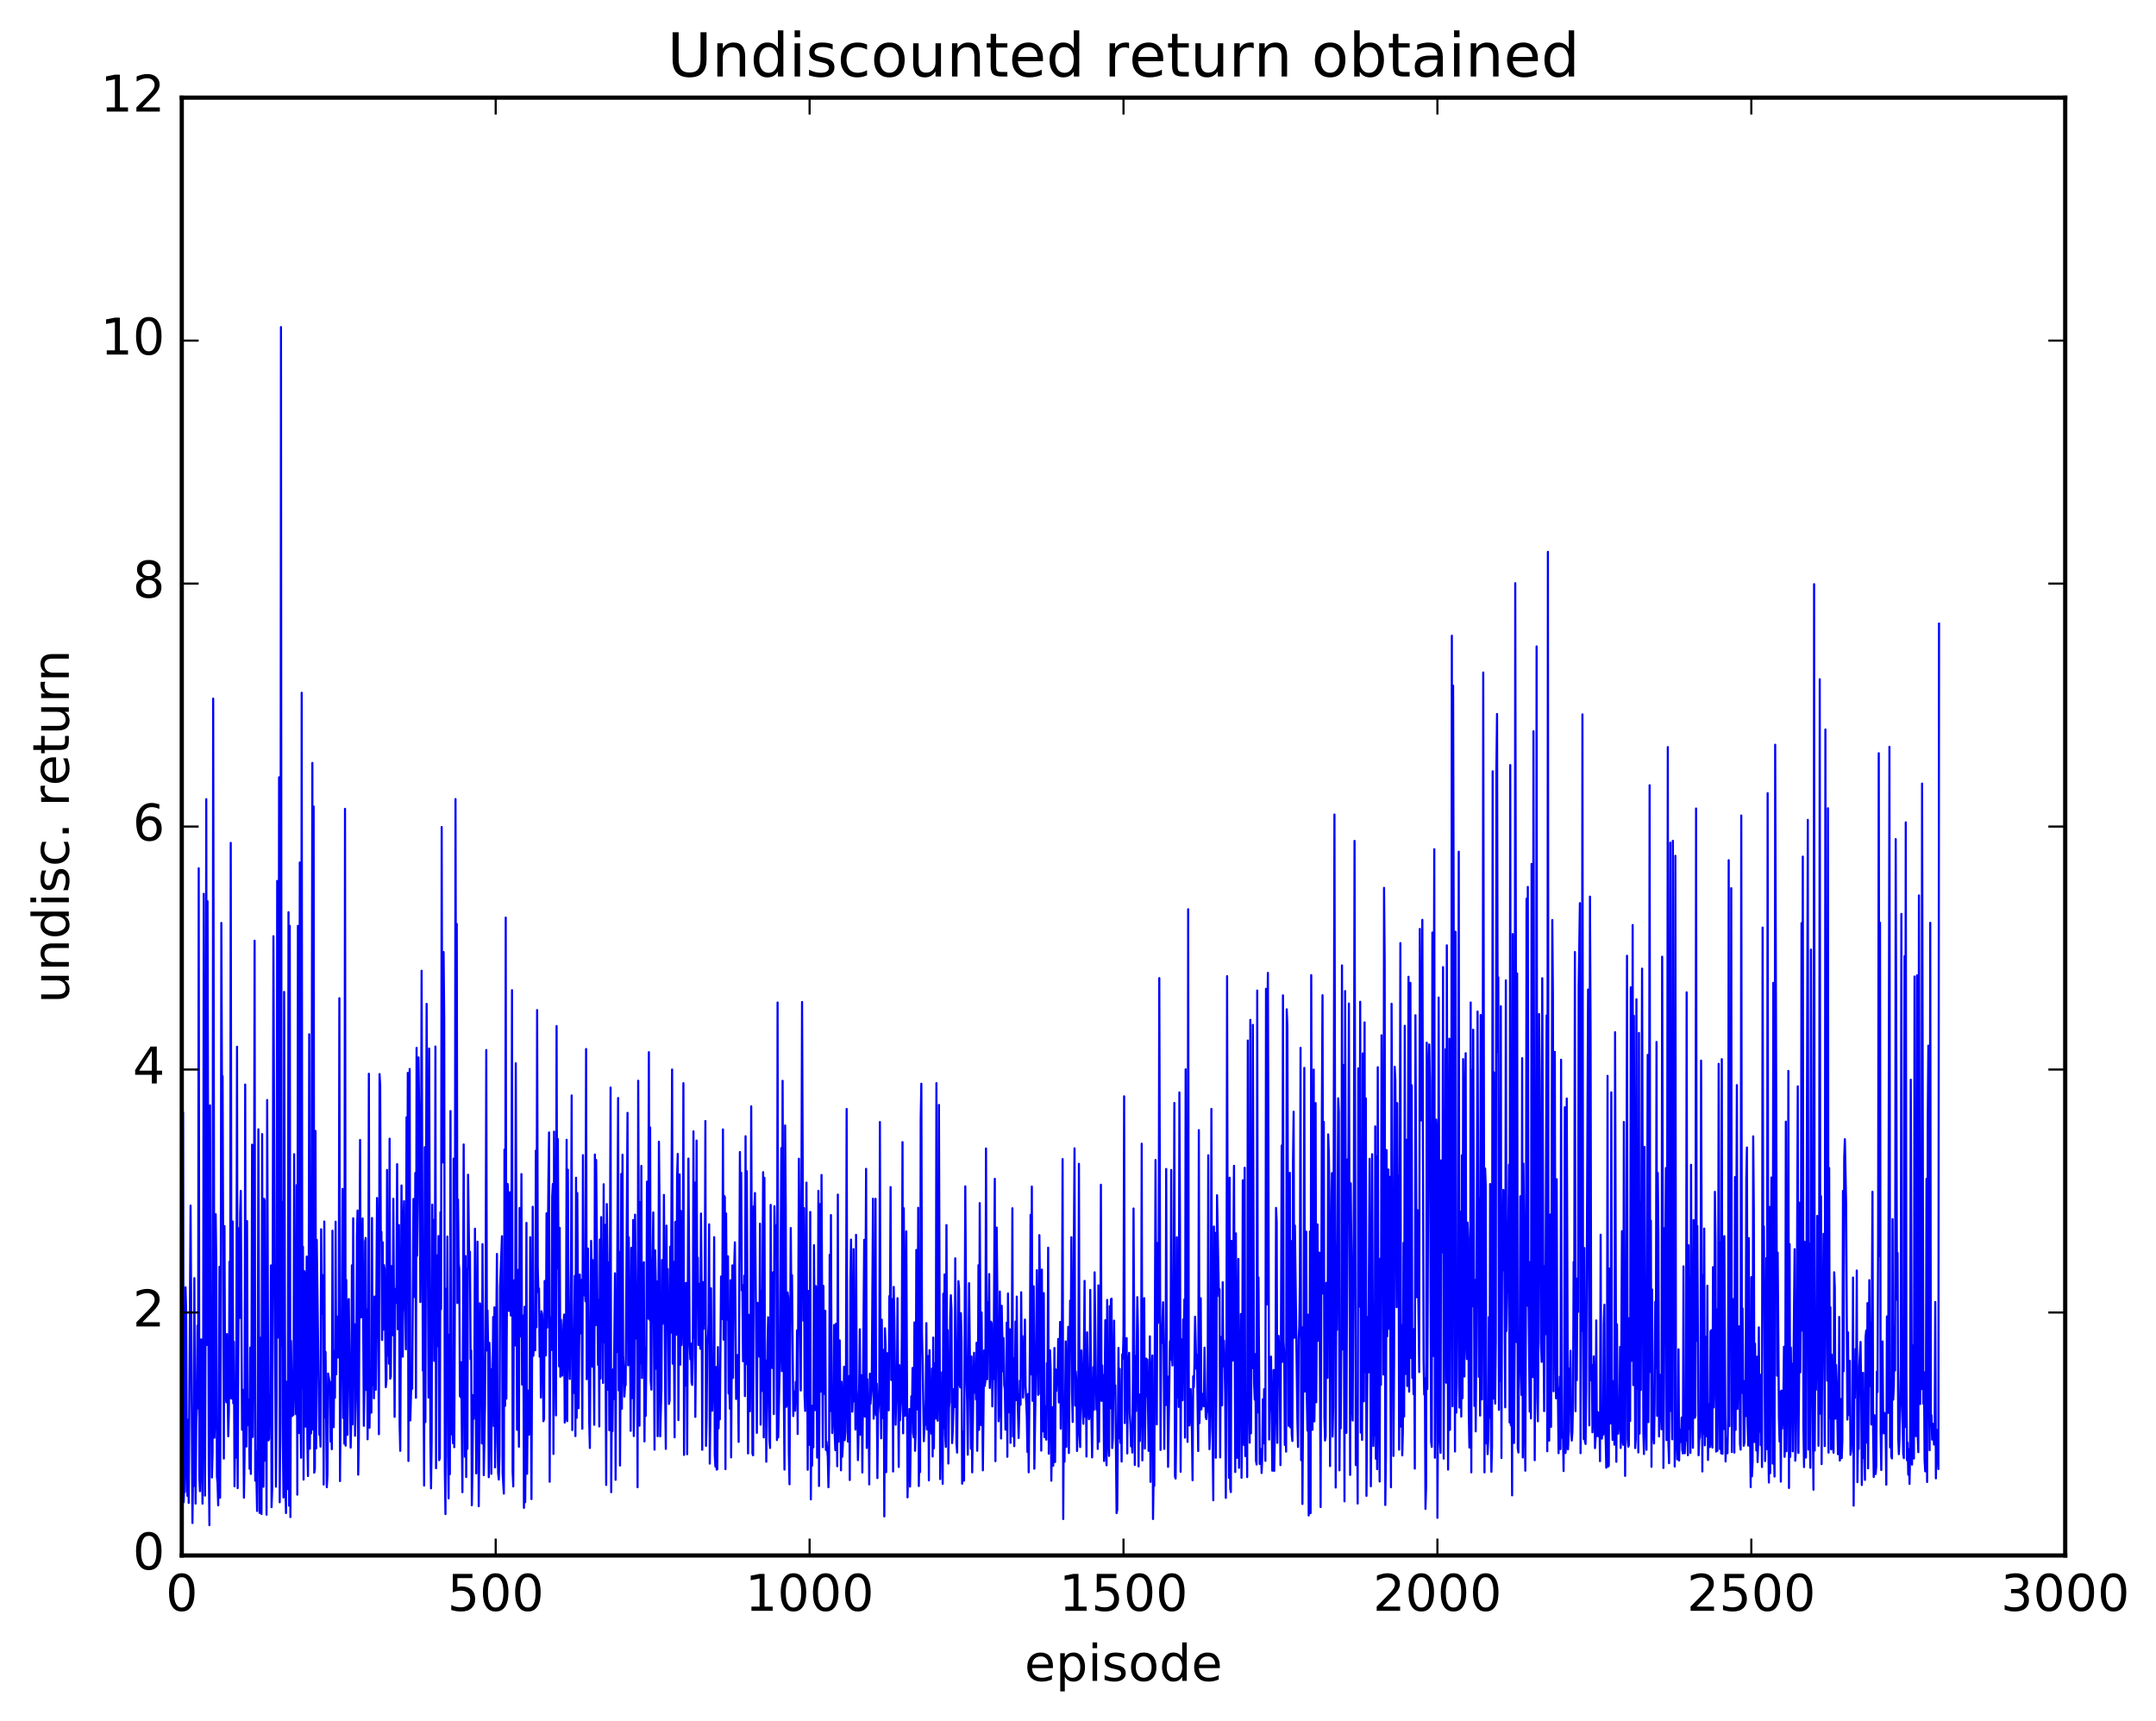 <?xml version="1.0" encoding="utf-8" standalone="no"?>
<!DOCTYPE svg PUBLIC "-//W3C//DTD SVG 1.1//EN"
  "http://www.w3.org/Graphics/SVG/1.1/DTD/svg11.dtd">
<!-- Created with matplotlib (http://matplotlib.org/) -->
<svg height="408pt" version="1.1" viewBox="0 0 511 408" width="511pt" xmlns="http://www.w3.org/2000/svg" xmlns:xlink="http://www.w3.org/1999/xlink">
 <defs>
  <style type="text/css">
*{stroke-linecap:butt;stroke-linejoin:round;stroke-miterlimit:100000;}
  </style>
 </defs>
 <g id="figure_1">
  <g id="patch_1">
   <path d="M 0 408.169 
L 511.954 408.169 
L 511.954 0 
L 0 0 
z
" style="fill:#ffffff;"/>
  </g>
  <g id="axes_1">
   <g id="patch_2">
    <path d="M 43.084 368.742 
L 489.484 368.742 
L 489.484 23.142 
L 43.084 23.142 
z
" style="fill:#ffffff;"/>
   </g>
   <g id="line2d_1">
    <path clip-path="url(#p56d37b957b)" d="M 43.084 330.865 
L 43.233 354.25 
L 43.381 263.689 
L 43.53 356.107 
L 43.679 351.977 
L 43.828 353.679 
L 43.977 305.167 
L 44.125 310.982 
L 44.274 346.544 
L 44.423 354.607 
L 44.572 336.569 
L 44.721 356.28 
L 45.018 309.917 
L 45.167 285.793 
L 45.613 361.044 
L 45.762 348.507 
L 45.911 352.282 
L 46.06 302.996 
L 46.357 356.439 
L 46.506 337.455 
L 46.655 333.551 
L 46.804 314.238 
L 46.953 333.861 
L 47.101 205.838 
L 47.25 350.144 
L 47.399 353.496 
L 47.548 345.849 
L 47.697 317.523 
L 47.994 356.458 
L 48.143 334.956 
L 48.292 211.899 
L 48.589 354.551 
L 48.738 306.719 
L 48.887 189.449 
L 49.036 318.825 
L 49.185 213.647 
L 49.482 347.884 
L 49.631 361.562 
L 49.78 262.043 
L 49.929 318.009 
L 50.077 324.767 
L 50.226 350.255 
L 50.375 344.313 
L 50.524 165.62 
L 50.821 340.826 
L 50.97 335.243 
L 51.119 287.847 
L 51.268 299.813 
L 51.417 350.018 
L 51.565 351.522 
L 51.714 356.856 
L 51.863 343.43 
L 52.012 300.298 
L 52.161 355.06 
L 52.309 321.893 
L 52.458 218.788 
L 52.607 256.771 
L 52.756 255.131 
L 53.053 345.768 
L 53.202 290.655 
L 53.351 329.494 
L 53.649 332.429 
L 53.797 316.248 
L 54.095 340.474 
L 54.244 334.581 
L 54.393 299.092 
L 54.541 331.494 
L 54.69 199.808 
L 54.839 314.941 
L 54.988 331.551 
L 55.137 289.571 
L 55.285 332.656 
L 55.434 318.085 
L 55.583 352.34 
L 55.732 340.782 
L 55.881 345.571 
L 56.029 318.617 
L 56.178 248.141 
L 56.327 352.78 
L 56.625 291.147 
L 56.773 312.442 
L 56.922 287.571 
L 57.071 282.314 
L 57.369 338.942 
L 57.517 329.438 
L 57.666 336.044 
L 57.815 355.041 
L 57.964 345.214 
L 58.113 257.099 
L 58.261 339.682 
L 58.41 342.908 
L 58.559 289.475 
L 58.708 337.865 
L 58.857 331.725 
L 59.005 334.989 
L 59.154 348.199 
L 59.303 319.456 
L 59.452 349.417 
L 59.601 324.162 
L 59.749 271.354 
L 59.898 340.633 
L 60.196 302.507 
L 60.345 222.999 
L 60.493 351.007 
L 60.642 344.023 
L 60.94 358.2 
L 61.089 331.777 
L 61.237 267.7 
L 61.535 358.654 
L 61.684 317.112 
L 61.833 354.847 
L 61.981 358.908 
L 62.13 268.848 
L 62.279 339.28 
L 62.428 352.451 
L 62.577 284.178 
L 62.725 284.592 
L 62.874 346.298 
L 63.023 323.634 
L 63.172 359.077 
L 63.321 260.77 
L 63.618 341.458 
L 63.767 341.088 
L 63.916 330.637 
L 64.065 337.527 
L 64.213 299.972 
L 64.362 357.301 
L 64.511 352.946 
L 64.809 221.943 
L 65.106 305.826 
L 65.404 352.427 
L 65.553 331.259 
L 65.701 208.837 
L 65.999 317.095 
L 66.148 184.266 
L 66.297 356.124 
L 66.445 336.953 
L 66.594 77.541 
L 66.743 319.024 
L 66.892 284.92 
L 67.041 341.662 
L 67.189 354.989 
L 67.338 235.144 
L 67.636 352.43 
L 67.785 358.69 
L 67.933 327.553 
L 68.082 353.03 
L 68.231 349.045 
L 68.38 216.248 
L 68.529 356.945 
L 68.677 219.475 
L 68.826 359.639 
L 68.975 317.873 
L 69.273 335.68 
L 69.421 333.036 
L 69.57 335.383 
L 69.719 273.615 
L 69.868 323.185 
L 70.165 335.247 
L 70.314 280.96 
L 70.463 354.325 
L 70.612 219.482 
L 70.909 339.708 
L 71.058 204.452 
L 71.207 334.37 
L 71.356 345.566 
L 71.505 164.225 
L 71.653 329.165 
L 71.802 295.552 
L 71.951 350.752 
L 72.1 301.314 
L 72.249 301.88 
L 72.397 338.197 
L 72.695 297.888 
L 72.844 341.317 
L 72.993 349.911 
L 73.141 321.636 
L 73.29 245.183 
L 73.439 343.448 
L 73.588 323.743 
L 73.737 339.802 
L 74.034 180.858 
L 74.183 338.9 
L 74.332 191.187 
L 74.481 349.115 
L 74.629 348.183 
L 74.778 268.103 
L 74.927 343.365 
L 75.076 293.919 
L 75.671 340.116 
L 75.82 337.875 
L 75.969 342.934 
L 76.117 291.412 
L 76.266 310.381 
L 76.415 311.474 
L 76.564 302.273 
L 76.713 351.934 
L 76.861 289.567 
L 77.01 336.012 
L 77.159 320.496 
L 77.457 352.562 
L 77.605 349.737 
L 77.754 325.61 
L 78.052 327.306 
L 78.201 327.626 
L 78.349 341.755 
L 78.498 335.655 
L 78.647 343.554 
L 78.796 291.747 
L 78.945 336.425 
L 79.093 338.327 
L 79.242 320.219 
L 79.391 331.35 
L 79.54 289.611 
L 79.689 325.803 
L 79.837 312.07 
L 79.986 312.38 
L 80.135 321.814 
L 80.284 320.655 
L 80.433 236.631 
L 80.581 351.104 
L 80.879 317.5 
L 81.028 313.86 
L 81.177 281.836 
L 81.325 336.155 
L 81.474 309.682 
L 81.623 342.243 
L 81.772 191.747 
L 81.921 342.706 
L 82.069 303.417 
L 82.218 336.121 
L 82.367 340.146 
L 82.516 308.532 
L 82.665 307.939 
L 82.962 332.701 
L 83.111 343.163 
L 83.26 336.53 
L 83.409 299.945 
L 83.557 337.658 
L 83.706 288.801 
L 83.855 319.888 
L 84.004 313.878 
L 84.153 340.361 
L 84.45 326.906 
L 84.599 292.821 
L 84.748 286.964 
L 84.897 349.59 
L 85.045 340.778 
L 85.343 270.237 
L 85.492 312.31 
L 85.641 290.216 
L 85.789 312.281 
L 85.938 288.837 
L 86.236 338.006 
L 86.385 327.989 
L 86.533 294.336 
L 86.682 293.464 
L 86.831 329.517 
L 86.98 310.415 
L 87.129 341.202 
L 87.277 321.291 
L 87.426 254.545 
L 87.575 338.455 
L 87.724 326.712 
L 87.873 325.009 
L 88.021 334.89 
L 88.17 288.741 
L 88.319 328.355 
L 88.468 317.272 
L 88.617 331.482 
L 88.765 307.346 
L 88.914 325.177 
L 89.063 329.458 
L 89.361 283.998 
L 89.509 296.025 
L 89.807 340.001 
L 89.956 254.619 
L 90.105 257.254 
L 90.253 293.965 
L 90.402 292.029 
L 90.551 317.659 
L 90.7 294.497 
L 90.849 315.218 
L 90.997 299.88 
L 91.146 300.782 
L 91.444 328.837 
L 91.593 327.119 
L 91.741 277.349 
L 91.89 321.362 
L 92.039 304.602 
L 92.188 323.284 
L 92.337 269.939 
L 92.485 326.836 
L 92.634 326.252 
L 92.783 300.147 
L 92.932 313.537 
L 93.081 316.521 
L 93.229 284.179 
L 93.527 335.883 
L 93.676 305.608 
L 93.825 308.927 
L 93.973 304.359 
L 94.122 275.974 
L 94.271 315.112 
L 94.42 308.331 
L 94.569 290.412 
L 94.717 337.616 
L 94.866 343.933 
L 95.164 281.032 
L 95.313 319.983 
L 95.461 321.617 
L 95.61 289.607 
L 95.759 284.741 
L 95.908 308.269 
L 96.057 311.162 
L 96.205 319.87 
L 96.354 264.86 
L 96.503 308.65 
L 96.652 254.337 
L 96.801 346.342 
L 97.098 253.412 
L 97.247 336.728 
L 97.545 325.431 
L 97.693 329.234 
L 97.991 284.218 
L 98.289 307.487 
L 98.437 278.078 
L 98.586 331.355 
L 98.735 248.414 
L 98.884 297.675 
L 99.033 284.733 
L 99.181 250.68 
L 99.33 261.774 
L 99.479 263.368 
L 99.628 308.664 
L 99.777 283.719 
L 99.925 230.123 
L 100.223 324.916 
L 100.372 324.62 
L 100.521 352.178 
L 100.669 271.954 
L 100.818 337.128 
L 101.116 237.977 
L 101.562 331.302 
L 101.711 248.578 
L 102.009 341.102 
L 102.157 352.829 
L 102.306 341.289 
L 102.455 285.562 
L 102.604 312.745 
L 102.753 289.189 
L 102.901 322.619 
L 103.05 316.476 
L 103.199 248.089 
L 103.348 348.052 
L 103.497 297.566 
L 103.645 318.481 
L 103.794 319.152 
L 103.943 293.029 
L 104.092 346.154 
L 104.241 345.65 
L 104.389 287.375 
L 104.538 310.345 
L 104.687 196.049 
L 104.836 266.087 
L 104.985 275.569 
L 105.133 225.695 
L 105.282 241.621 
L 105.431 348.361 
L 105.58 358.929 
L 105.729 305.53 
L 105.877 334.244 
L 106.026 293.129 
L 106.175 344.982 
L 106.324 355.209 
L 106.473 316.393 
L 106.621 349.469 
L 106.77 263.388 
L 106.919 332.147 
L 107.068 340.028 
L 107.217 338.322 
L 107.365 342.136 
L 107.514 274.653 
L 107.663 343.075 
L 107.812 307.489 
L 107.961 189.431 
L 108.109 259.133 
L 108.258 219.042 
L 108.407 308.906 
L 108.556 284.352 
L 108.705 299.375 
L 108.853 300.881 
L 109.002 330.907 
L 109.151 331.196 
L 109.3 322.928 
L 109.597 353.741 
L 109.895 271.308 
L 110.193 345.324 
L 110.341 297.776 
L 110.49 350.149 
L 110.639 300.894 
L 110.788 343.457 
L 110.937 278.482 
L 111.234 300.621 
L 111.383 296.756 
L 111.532 322.197 
L 111.681 320.121 
L 111.829 356.839 
L 111.978 348.035 
L 112.127 330.733 
L 112.276 336.36 
L 112.425 329.979 
L 112.573 291.272 
L 112.871 349.293 
L 113.169 294.343 
L 113.466 357.069 
L 113.615 341.748 
L 113.764 308.959 
L 113.913 310.546 
L 114.061 317.707 
L 114.21 342.191 
L 114.359 294.935 
L 114.657 349.715 
L 114.954 333.081 
L 115.103 306.234 
L 115.252 248.915 
L 115.401 320.143 
L 115.549 310.664 
L 115.698 320.297 
L 115.847 350.185 
L 115.996 318.325 
L 116.145 323.231 
L 116.442 349.389 
L 116.591 324.576 
L 116.74 329.58 
L 116.889 312.189 
L 117.037 338.04 
L 117.186 309.922 
L 117.335 347.864 
L 117.781 297.26 
L 117.93 341.82 
L 118.079 349.333 
L 118.228 350.742 
L 118.377 345.142 
L 118.525 305.129 
L 118.972 293.056 
L 119.121 349.153 
L 119.418 354.082 
L 119.567 272.518 
L 119.716 333.263 
L 119.865 217.516 
L 120.013 331.572 
L 120.311 280.674 
L 120.46 283.195 
L 120.609 310.779 
L 120.757 300.671 
L 120.906 282.646 
L 121.055 311.855 
L 121.204 301.526 
L 121.353 234.732 
L 121.501 348.702 
L 121.65 352.379 
L 121.799 303.541 
L 122.097 318.942 
L 122.245 252.065 
L 122.543 338.95 
L 122.692 301.045 
L 122.989 342.972 
L 123.138 286.373 
L 123.287 316.85 
L 123.436 310.491 
L 123.585 278.323 
L 123.733 328.235 
L 124.031 311.845 
L 124.18 357.447 
L 124.329 309.794 
L 124.477 356.116 
L 124.626 336.162 
L 124.775 289.9 
L 124.924 349.378 
L 125.073 333.061 
L 125.221 329.662 
L 125.37 340.121 
L 125.519 337.194 
L 125.668 293.291 
L 125.965 355.37 
L 126.263 286.072 
L 126.412 321.395 
L 126.561 317.356 
L 126.858 320.104 
L 127.007 272.765 
L 127.156 314.648 
L 127.305 239.45 
L 127.453 300.216 
L 127.602 306.332 
L 127.751 305.442 
L 127.9 321.62 
L 128.049 311.567 
L 128.197 331.311 
L 128.346 310.838 
L 128.495 311.493 
L 128.644 315.816 
L 128.793 336.917 
L 128.941 336.41 
L 129.09 303.668 
L 129.239 319.759 
L 129.388 321.308 
L 129.537 287.629 
L 129.685 314.71 
L 129.983 279.534 
L 130.132 268.453 
L 130.281 351.262 
L 130.429 312.272 
L 130.578 319.922 
L 130.727 320.026 
L 130.876 283.669 
L 131.025 280.671 
L 131.173 344.673 
L 131.322 268.265 
L 131.62 323.328 
L 131.769 335.542 
L 131.917 243.237 
L 132.066 300.713 
L 132.215 270.028 
L 132.513 323.907 
L 132.661 291.079 
L 132.81 326.372 
L 132.959 312.884 
L 133.257 326.102 
L 133.554 313.988 
L 133.703 311.621 
L 133.852 337.242 
L 134.001 335.852 
L 134.149 319.735 
L 134.298 270.196 
L 134.447 336.892 
L 134.596 277.29 
L 134.745 314.688 
L 135.042 326.9 
L 135.34 299.439 
L 135.489 259.686 
L 135.637 339.01 
L 135.786 320.647 
L 135.935 330.237 
L 136.233 302.462 
L 136.381 340.436 
L 136.53 279.2 
L 136.679 336.104 
L 136.828 282.815 
L 137.125 333.826 
L 137.423 302.146 
L 137.721 316.121 
L 137.869 303.392 
L 138.018 338.707 
L 138.167 273.836 
L 138.316 307.059 
L 138.465 303.216 
L 138.762 308.508 
L 138.911 248.677 
L 139.06 326.959 
L 139.209 319.025 
L 139.357 295.968 
L 139.655 337.052 
L 139.804 343.266 
L 140.101 294.16 
L 140.25 301.89 
L 140.399 323.98 
L 140.548 298.738 
L 140.845 337.76 
L 140.994 273.697 
L 141.143 314.176 
L 141.292 274.97 
L 141.738 323.549 
L 141.887 308.099 
L 142.036 338.157 
L 142.185 293.829 
L 142.333 326.8 
L 142.482 288.524 
L 142.631 317.75 
L 142.78 299.59 
L 142.929 327.848 
L 143.077 280.738 
L 143.226 318.188 
L 143.375 290.344 
L 143.673 352.025 
L 143.821 285.434 
L 143.97 297.753 
L 144.119 329.483 
L 144.268 299.27 
L 144.417 339.05 
L 144.714 257.817 
L 144.863 353.737 
L 145.012 331.411 
L 145.161 339.279 
L 145.309 324.616 
L 145.458 331.679 
L 145.756 301.85 
L 145.905 350.804 
L 146.053 310.812 
L 146.202 320.557 
L 146.5 260.296 
L 146.649 329.601 
L 146.797 296.767 
L 146.946 347.414 
L 147.095 324.995 
L 147.244 278.292 
L 147.393 333.968 
L 147.541 273.735 
L 147.69 321.287 
L 147.839 324.544 
L 147.988 331.077 
L 148.137 328.614 
L 148.285 328.328 
L 148.732 263.815 
L 148.881 323.654 
L 149.029 293.309 
L 149.178 316.397 
L 149.327 314.899 
L 149.476 339.197 
L 149.625 295.816 
L 149.773 331.449 
L 150.071 289.217 
L 150.22 340.429 
L 150.369 328.172 
L 150.517 287.947 
L 150.815 317.329 
L 150.964 305.717 
L 151.113 352.567 
L 151.261 256.198 
L 151.559 337.978 
L 151.708 284.967 
L 151.857 323.219 
L 152.005 276.387 
L 152.154 326.669 
L 152.452 300.829 
L 152.601 299.22 
L 152.749 341.71 
L 152.898 319.5 
L 153.047 335.653 
L 153.196 319.738 
L 153.345 280.127 
L 153.493 312.583 
L 153.642 298.602 
L 153.791 249.425 
L 153.94 312.842 
L 154.089 267.286 
L 154.237 327.402 
L 154.386 329.43 
L 154.535 299.987 
L 154.684 298.426 
L 154.833 287.416 
L 155.13 343.658 
L 155.279 296.412 
L 155.428 303.801 
L 155.577 324.478 
L 155.725 303.779 
L 155.874 340.466 
L 156.023 324.898 
L 156.172 270.667 
L 156.321 286.439 
L 156.469 340.501 
L 156.767 329.207 
L 156.916 298.7 
L 157.065 313.821 
L 157.213 312.859 
L 157.362 283.268 
L 157.66 331.247 
L 157.809 343.475 
L 157.957 290.551 
L 158.106 311.594 
L 158.255 300.842 
L 158.553 332.821 
L 158.701 331.908 
L 158.85 295.534 
L 158.999 315.93 
L 159.297 253.533 
L 159.445 323.279 
L 159.594 299.121 
L 159.892 340.737 
L 160.041 289.695 
L 160.189 289.643 
L 160.338 316.404 
L 160.487 278.599 
L 160.636 273.554 
L 160.785 336.648 
L 161.082 278.416 
L 161.231 323.503 
L 161.38 287.069 
L 161.529 318.858 
L 161.677 312.59 
L 161.826 314.331 
L 161.975 256.778 
L 162.124 344.909 
L 162.273 315.214 
L 162.421 328.469 
L 162.57 304.111 
L 162.719 311.572 
L 162.868 344.731 
L 163.165 274.64 
L 163.463 318.241 
L 163.612 322.22 
L 163.761 318.514 
L 163.909 327.697 
L 164.058 328.316 
L 164.207 321.328 
L 164.356 268.196 
L 164.505 317.124 
L 164.653 280.338 
L 164.802 335.891 
L 164.951 319.33 
L 165.1 270.388 
L 165.249 306.521 
L 165.397 298.16 
L 165.546 318.83 
L 165.695 304.328 
L 165.844 316.738 
L 165.993 319.722 
L 166.141 287.685 
L 166.29 304.367 
L 166.439 343.683 
L 166.588 303.916 
L 166.737 315.052 
L 167.034 305.501 
L 167.183 265.744 
L 167.332 342.758 
L 167.481 336.24 
L 167.629 318.591 
L 167.778 317.432 
L 167.927 314.035 
L 168.076 290.241 
L 168.225 346.968 
L 168.373 334.799 
L 168.522 305.396 
L 168.671 330.658 
L 168.82 334.427 
L 169.117 322.589 
L 169.266 293.285 
L 169.415 344.952 
L 169.564 347.69 
L 169.713 324.057 
L 169.861 348.387 
L 170.01 348.292 
L 170.159 319.342 
L 170.308 338.6 
L 170.457 331.638 
L 170.605 336.472 
L 170.903 302.607 
L 171.052 312.696 
L 171.201 309.941 
L 171.349 267.734 
L 171.498 317.572 
L 171.647 283.508 
L 171.796 283.805 
L 171.945 348.28 
L 172.093 287.66 
L 172.242 310.986 
L 172.391 312.845 
L 172.54 297.809 
L 172.689 330.337 
L 172.837 327.415 
L 172.986 333.931 
L 173.135 303.494 
L 173.284 345.488 
L 173.581 299.975 
L 173.73 326.638 
L 173.879 301.992 
L 174.028 299.885 
L 174.177 294.502 
L 174.474 331.642 
L 174.772 321.239 
L 174.921 327.261 
L 175.069 341.82 
L 175.367 273.091 
L 175.516 289.835 
L 175.665 278.011 
L 175.813 305.898 
L 175.962 304.623 
L 176.111 322.716 
L 176.409 302.396 
L 176.557 330.963 
L 176.706 269.362 
L 176.855 323.367 
L 177.004 277.65 
L 177.301 344.557 
L 177.45 311.683 
L 177.748 334.569 
L 177.897 315.142 
L 178.045 262.26 
L 178.343 344.624 
L 178.492 344.997 
L 178.641 285.98 
L 178.789 286.661 
L 178.938 282.813 
L 179.385 339.675 
L 179.533 308.843 
L 179.682 316.268 
L 179.831 309.886 
L 179.98 321.6 
L 180.129 290.094 
L 180.277 337.735 
L 180.426 306.059 
L 180.575 329.758 
L 180.873 277.876 
L 181.021 340.754 
L 181.17 279.212 
L 181.319 332.927 
L 181.468 322.513 
L 181.617 346.517 
L 181.914 318.575 
L 182.063 312.272 
L 182.361 341.582 
L 182.509 343.264 
L 182.658 285.635 
L 182.807 319.964 
L 182.956 324.274 
L 183.105 302.511 
L 183.253 301.585 
L 183.402 335.214 
L 183.551 285.948 
L 183.7 294.609 
L 183.849 294.173 
L 183.997 290.494 
L 184.146 341.386 
L 184.295 237.652 
L 184.444 340.761 
L 184.89 319.781 
L 185.188 272.166 
L 185.337 325.04 
L 185.485 256.215 
L 185.783 330.959 
L 185.932 348.383 
L 186.081 266.801 
L 186.229 286.074 
L 186.378 333.509 
L 186.527 332.398 
L 186.676 306.384 
L 186.825 307.685 
L 186.973 344.327 
L 187.122 351.867 
L 187.42 291.119 
L 187.569 310.233 
L 187.717 302.283 
L 188.015 335.685 
L 188.164 329.858 
L 188.461 334.425 
L 188.61 327.601 
L 188.759 332.725 
L 188.908 315.385 
L 189.057 339.944 
L 189.354 274.684 
L 189.652 312.902 
L 189.801 329.634 
L 190.098 237.526 
L 190.396 313.084 
L 190.545 286.384 
L 190.693 330.957 
L 190.842 334.479 
L 191.14 280.347 
L 191.437 348.422 
L 191.586 306.028 
L 191.735 313.641 
L 191.884 342.521 
L 192.033 287.309 
L 192.181 355.448 
L 192.33 333.793 
L 192.479 347.437 
L 192.628 333.184 
L 192.777 343.117 
L 192.925 295.185 
L 193.223 334.289 
L 193.372 304.881 
L 193.521 306.906 
L 193.669 345.539 
L 193.818 333.965 
L 193.967 282.293 
L 194.116 352.27 
L 194.413 285.425 
L 194.562 329.892 
L 194.711 278.535 
L 195.009 343.066 
L 195.157 304.832 
L 195.306 330.447 
L 195.604 310.747 
L 195.753 343.738 
L 195.901 341.8 
L 196.199 345.309 
L 196.348 352.566 
L 196.497 346.853 
L 196.645 297.458 
L 196.794 334.502 
L 196.943 288.044 
L 197.092 329.746 
L 197.241 339.722 
L 197.389 336.699 
L 197.538 336.514 
L 197.687 314.103 
L 197.836 340.109 
L 197.985 343.784 
L 198.133 313.798 
L 198.431 347.592 
L 198.58 283.19 
L 198.729 341.783 
L 198.877 319.447 
L 199.026 317.753 
L 199.324 348.555 
L 199.473 327.581 
L 199.621 345.329 
L 199.77 342.559 
L 200.068 323.998 
L 200.217 341.408 
L 200.365 339.405 
L 200.514 324.836 
L 200.663 262.887 
L 200.812 328.616 
L 200.961 341.747 
L 201.258 326.188 
L 201.407 350.853 
L 201.556 303.346 
L 201.705 293.854 
L 202.002 334.659 
L 202.151 330.218 
L 202.3 296.103 
L 202.449 332.214 
L 202.597 313.989 
L 202.746 338.881 
L 202.895 292.728 
L 203.044 329.308 
L 203.193 332.77 
L 203.341 346.132 
L 203.49 340.098 
L 203.788 315.12 
L 203.937 340.11 
L 204.085 327.189 
L 204.234 326.002 
L 204.383 349.077 
L 204.829 293.911 
L 204.978 335.822 
L 205.276 277.087 
L 205.425 343.251 
L 205.573 326.963 
L 205.722 336.222 
L 205.871 334.213 
L 206.02 351.89 
L 206.169 325.658 
L 206.317 332.778 
L 206.615 328.712 
L 206.913 284.16 
L 207.061 336.318 
L 207.21 334.137 
L 207.359 327.41 
L 207.508 284.189 
L 207.657 335.454 
L 207.805 328.02 
L 207.954 350.394 
L 208.103 335.307 
L 208.252 333.199 
L 208.401 328.151 
L 208.549 265.992 
L 208.698 327.075 
L 208.847 340.967 
L 208.996 312.839 
L 209.145 336.178 
L 209.293 331.627 
L 209.442 320.01 
L 209.591 359.483 
L 209.74 314.882 
L 209.889 318.727 
L 210.037 348.999 
L 210.335 320.782 
L 210.484 325.23 
L 210.633 334.314 
L 210.781 307.264 
L 210.93 311.214 
L 211.079 281.407 
L 211.228 327.147 
L 211.525 307.958 
L 211.674 348.837 
L 211.823 305.083 
L 211.972 312.677 
L 212.269 337.752 
L 212.418 330.861 
L 212.567 330.081 
L 212.716 307.754 
L 213.013 347.759 
L 213.162 323.629 
L 213.311 336.706 
L 213.609 331.148 
L 213.757 315.762 
L 213.906 270.748 
L 214.055 339.786 
L 214.204 286.415 
L 214.501 335.639 
L 214.799 291.909 
L 215.097 354.969 
L 215.543 334.014 
L 215.692 352.405 
L 215.989 331.008 
L 216.138 336.369 
L 216.287 324.294 
L 216.436 339.681 
L 216.585 340.75 
L 216.733 313.497 
L 216.882 343.93 
L 217.031 339.742 
L 217.18 296.317 
L 217.477 334.145 
L 217.626 286.31 
L 217.775 352.282 
L 217.924 343.75 
L 218.073 348.974 
L 218.221 264.956 
L 218.37 256.906 
L 218.519 315.835 
L 218.668 322.357 
L 218.965 341.653 
L 219.114 338.191 
L 219.263 337.52 
L 219.412 331.413 
L 219.561 313.665 
L 219.709 338.876 
L 219.858 322.179 
L 220.007 321.449 
L 220.156 350.939 
L 220.305 320.074 
L 220.453 334.779 
L 220.751 339.891 
L 220.9 324.442 
L 221.049 345.278 
L 221.197 317.074 
L 221.346 343.341 
L 221.495 323.18 
L 221.793 336.28 
L 221.941 256.763 
L 222.09 325.11 
L 222.239 336.787 
L 222.388 327.339 
L 222.537 261.933 
L 222.834 350.638 
L 222.983 337.72 
L 223.132 345.343 
L 223.281 325.323 
L 223.429 351.762 
L 223.578 306.686 
L 223.727 338.621 
L 223.876 302.121 
L 224.025 340.075 
L 224.173 343.009 
L 224.322 290.416 
L 224.471 327.687 
L 224.62 315.32 
L 224.769 346.943 
L 224.917 333.761 
L 225.066 332.389 
L 225.215 311.96 
L 225.364 307.047 
L 225.513 310.533 
L 225.661 342.093 
L 225.81 339.419 
L 226.108 329.245 
L 226.257 333.564 
L 226.405 298.291 
L 226.703 342.293 
L 226.852 344.358 
L 227.149 303.705 
L 227.298 305.393 
L 227.447 328.256 
L 227.596 328.91 
L 227.745 311.323 
L 227.893 317.701 
L 228.042 351.727 
L 228.34 339.355 
L 228.489 351.021 
L 228.786 281.231 
L 229.084 327.274 
L 229.233 332.736 
L 229.381 344.854 
L 229.679 304.195 
L 230.125 343.428 
L 230.274 321.578 
L 230.423 349.034 
L 230.721 327.098 
L 230.869 320.68 
L 231.018 330.151 
L 231.167 325.947 
L 231.316 331.759 
L 231.465 318.305 
L 231.613 343.934 
L 231.762 333.176 
L 231.911 299.922 
L 232.06 338.948 
L 232.209 285.216 
L 232.506 337.809 
L 232.655 311.125 
L 232.953 348.549 
L 233.25 320.136 
L 233.399 328.56 
L 233.548 327.362 
L 233.697 272.254 
L 233.845 321.463 
L 233.994 326.961 
L 234.143 308.707 
L 234.292 315.409 
L 234.441 302.023 
L 234.589 329.029 
L 234.887 313.314 
L 235.036 313.718 
L 235.185 333.404 
L 235.333 324.568 
L 235.482 326.946 
L 235.78 279.452 
L 235.929 346.39 
L 236.226 291.02 
L 236.673 336.921 
L 236.821 333.509 
L 236.97 306.169 
L 237.119 318.049 
L 237.268 341.013 
L 237.417 309.552 
L 237.714 325.087 
L 237.863 317.207 
L 238.012 328.255 
L 238.161 329.347 
L 238.309 338.914 
L 238.458 337.409 
L 238.607 313.551 
L 238.756 345.344 
L 238.905 306.635 
L 239.202 334.804 
L 239.351 315.114 
L 239.5 342.047 
L 239.649 327.522 
L 239.797 327.018 
L 239.946 286.433 
L 240.095 340.543 
L 240.244 322.008 
L 240.393 342.835 
L 240.69 313.285 
L 240.839 331.904 
L 240.988 307.373 
L 241.137 329.684 
L 241.434 340.889 
L 241.732 327.311 
L 241.881 332.999 
L 242.029 306.338 
L 242.178 322.319 
L 242.327 316.732 
L 242.476 331.312 
L 242.773 323.513 
L 242.922 312.821 
L 243.071 328.434 
L 243.369 335.907 
L 243.517 344.212 
L 243.666 330.463 
L 243.815 349.027 
L 244.113 317.653 
L 244.261 287.983 
L 244.41 325.8 
L 244.559 281.285 
L 244.708 332.071 
L 244.857 306.373 
L 245.005 304.928 
L 245.154 348.174 
L 245.452 329.136 
L 245.749 301.11 
L 246.047 330.671 
L 246.196 330.419 
L 246.345 292.803 
L 246.493 306.006 
L 246.642 305.342 
L 246.791 343.885 
L 246.94 300.969 
L 247.089 339.333 
L 247.237 309.009 
L 247.386 306.544 
L 247.535 340.693 
L 247.684 333.425 
L 247.981 341.289 
L 248.13 323.161 
L 248.279 326.485 
L 248.428 295.775 
L 248.577 344.606 
L 248.874 320.098 
L 249.023 324.623 
L 249.172 351.025 
L 249.469 333.591 
L 249.618 347.481 
L 249.767 339.959 
L 249.916 319.558 
L 250.065 346.589 
L 250.213 324.641 
L 250.362 329.746 
L 250.511 325.643 
L 250.66 328.237 
L 250.809 317.414 
L 250.957 332.454 
L 251.106 325.908 
L 251.255 313.386 
L 251.404 338.684 
L 251.553 319.383 
L 251.701 315.139 
L 251.85 274.772 
L 251.999 360.1 
L 252.148 334.791 
L 252.297 346.511 
L 252.594 317.992 
L 252.743 342.985 
L 252.892 322.673 
L 253.041 325.055 
L 253.189 314.545 
L 253.338 344.45 
L 253.636 308.329 
L 253.785 316.45 
L 253.933 293.294 
L 254.082 329.819 
L 254.231 337.091 
L 254.677 272.23 
L 254.826 333.202 
L 254.975 325.131 
L 255.124 327.687 
L 255.273 343.969 
L 255.57 332.842 
L 255.719 275.896 
L 255.868 339.881 
L 256.017 343.048 
L 256.165 324.143 
L 256.314 320.138 
L 256.612 334.063 
L 256.761 337.53 
L 257.058 303.648 
L 257.207 335.889 
L 257.356 324.004 
L 257.505 345.295 
L 257.653 315.846 
L 257.951 333.004 
L 258.1 336.439 
L 258.249 335.813 
L 258.397 305.799 
L 258.695 336.765 
L 258.844 345.491 
L 259.141 324.104 
L 259.29 334.19 
L 259.439 301.614 
L 259.737 326.219 
L 259.885 334.148 
L 260.034 328.612 
L 260.183 343.481 
L 260.332 304.702 
L 260.481 341.79 
L 260.629 321.506 
L 260.778 331.711 
L 260.927 280.847 
L 261.076 332.111 
L 261.225 323.677 
L 261.373 331.618 
L 261.522 325.952 
L 261.671 346.339 
L 261.969 312.98 
L 262.117 343.87 
L 262.266 347.363 
L 262.415 308.171 
L 262.564 338.597 
L 262.861 345.139 
L 263.01 309.638 
L 263.159 333.873 
L 263.308 307.99 
L 263.457 307.858 
L 263.605 343.269 
L 263.754 340.958 
L 264.052 313.065 
L 264.201 330.558 
L 264.349 328.418 
L 264.647 358.707 
L 264.796 357.929 
L 265.093 319.537 
L 265.242 340.974 
L 265.391 324.491 
L 265.54 342.026 
L 265.689 333.115 
L 265.837 346.482 
L 265.986 321.056 
L 266.135 322.12 
L 266.284 316.217 
L 266.433 259.889 
L 266.581 337.351 
L 266.73 326.111 
L 266.879 331.329 
L 267.028 317.21 
L 267.177 344.559 
L 267.325 324.467 
L 267.623 320.699 
L 267.772 334.997 
L 267.921 337.779 
L 268.069 342.873 
L 268.218 339.11 
L 268.367 344.352 
L 268.516 326.487 
L 268.665 286.486 
L 268.962 347.285 
L 269.111 321.474 
L 269.26 334.499 
L 269.557 307.509 
L 269.706 315.423 
L 269.855 347.631 
L 270.004 330.534 
L 270.153 341.612 
L 270.301 334.868 
L 270.45 335.549 
L 270.599 271.125 
L 270.748 346.205 
L 271.045 309.952 
L 271.194 307.738 
L 271.343 343.397 
L 271.641 322.059 
L 271.789 331.029 
L 271.938 322.291 
L 272.236 343.943 
L 272.385 341.287 
L 272.533 316.793 
L 272.682 351.295 
L 272.831 323.015 
L 272.98 324.786 
L 273.129 321.334 
L 273.277 360.102 
L 273.426 350.09 
L 273.575 352.221 
L 273.873 274.993 
L 274.17 337.667 
L 274.319 294.657 
L 274.468 313.624 
L 274.617 304.989 
L 274.765 231.873 
L 275.063 343.722 
L 275.212 318.488 
L 275.361 318.385 
L 275.658 308.705 
L 275.807 319.983 
L 275.956 343.477 
L 276.105 320.601 
L 276.253 333.127 
L 276.402 277.114 
L 276.551 331.019 
L 276.7 326.276 
L 276.849 347.732 
L 277.295 317.933 
L 277.444 322.364 
L 277.593 277.345 
L 277.741 319.719 
L 277.89 323.709 
L 278.188 303.04 
L 278.337 261.461 
L 278.485 350.025 
L 278.634 350.507 
L 278.783 338.511 
L 278.932 293.313 
L 279.081 331.293 
L 279.229 320.223 
L 279.378 333.523 
L 279.527 258.97 
L 279.676 290.794 
L 279.825 348.902 
L 279.973 317.484 
L 280.122 318.94 
L 280.271 331.946 
L 280.42 312.779 
L 280.569 324.285 
L 280.717 308.04 
L 280.866 340.804 
L 281.015 253.493 
L 281.164 318.669 
L 281.313 299.205 
L 281.461 341.814 
L 281.61 215.545 
L 281.759 332.088 
L 281.908 337.914 
L 282.205 329.295 
L 282.503 339.224 
L 282.652 350.912 
L 282.801 326.28 
L 282.949 328.869 
L 283.098 323.559 
L 283.247 312.142 
L 283.545 324.476 
L 283.693 321.203 
L 283.991 343.978 
L 284.14 267.904 
L 284.289 337.361 
L 284.437 327.279 
L 284.586 307.772 
L 284.735 334.121 
L 285.033 331.874 
L 285.181 330.384 
L 285.33 333.36 
L 285.479 319.474 
L 285.777 335.861 
L 285.925 336.417 
L 286.074 333.063 
L 286.223 334.628 
L 286.372 273.87 
L 286.521 332.578 
L 286.669 343.551 
L 286.818 338.686 
L 286.967 316.782 
L 287.116 262.877 
L 287.265 328.07 
L 287.562 355.661 
L 287.711 290.758 
L 287.86 309.423 
L 288.009 292.27 
L 288.157 345.572 
L 288.306 327.851 
L 288.455 283.344 
L 288.753 299.88 
L 288.901 307.282 
L 289.05 305.649 
L 289.199 345.503 
L 289.348 316.939 
L 289.497 320.131 
L 289.645 333.16 
L 289.794 303.966 
L 289.943 323.917 
L 290.092 317.808 
L 290.241 322.597 
L 290.389 331.079 
L 290.538 355.087 
L 290.687 322.886 
L 290.836 231.407 
L 290.985 311.421 
L 291.133 319.323 
L 291.282 350.343 
L 291.431 279.187 
L 291.58 352.845 
L 291.729 353.71 
L 291.877 294.158 
L 292.175 322.552 
L 292.473 276.362 
L 292.77 348.953 
L 292.919 292.387 
L 293.217 345.59 
L 293.514 298.445 
L 293.663 347.967 
L 293.812 316.87 
L 293.961 325.568 
L 294.109 311.499 
L 294.258 350.326 
L 294.407 335.53 
L 294.556 279.799 
L 294.705 337.723 
L 294.853 342.552 
L 295.002 276.824 
L 295.151 345.173 
L 295.3 330.17 
L 295.449 330.294 
L 295.597 350.159 
L 295.746 246.667 
L 295.895 329.169 
L 296.044 331.912 
L 296.193 342.015 
L 296.341 241.774 
L 296.49 339.789 
L 296.639 318.768 
L 296.788 324.353 
L 296.937 242.942 
L 297.234 327.703 
L 297.383 331.796 
L 297.532 321.004 
L 297.681 346.234 
L 297.829 347.181 
L 297.978 234.814 
L 298.127 334.834 
L 298.276 302.839 
L 298.573 347.036 
L 298.871 343.52 
L 299.02 349.185 
L 299.169 345.407 
L 299.317 331.719 
L 299.466 342.162 
L 299.615 329.313 
L 299.913 346.304 
L 300.061 234.4 
L 300.21 309.269 
L 300.359 244.346 
L 300.508 230.633 
L 300.805 341.256 
L 300.954 325.511 
L 301.103 334.292 
L 301.252 321.605 
L 301.549 348.638 
L 301.698 341.612 
L 301.847 324.762 
L 301.996 348.702 
L 302.293 333.548 
L 302.442 286.351 
L 302.591 289.671 
L 302.74 342.045 
L 302.889 319.199 
L 303.037 316.685 
L 303.186 320.777 
L 303.335 328.329 
L 303.484 347.324 
L 303.781 271.547 
L 303.93 322.842 
L 304.079 235.954 
L 304.228 317.966 
L 304.377 321.092 
L 304.525 342.53 
L 304.674 333.18 
L 304.823 344.121 
L 304.972 239.266 
L 305.121 243.485 
L 305.418 338.012 
L 305.716 278.029 
L 305.865 338.405 
L 306.013 294.201 
L 306.162 339.993 
L 306.311 341.61 
L 306.46 275.296 
L 306.609 263.534 
L 306.757 317.147 
L 306.906 290.52 
L 307.501 336.73 
L 307.65 343.02 
L 307.799 317.635 
L 307.948 314.583 
L 308.097 303.328 
L 308.245 248.385 
L 308.394 346.15 
L 308.543 314.614 
L 308.692 356.532 
L 308.989 313.014 
L 309.138 253.149 
L 309.287 329.883 
L 309.436 323.45 
L 309.585 291.975 
L 309.733 331.104 
L 309.882 339.142 
L 310.031 311.659 
L 310.18 359.263 
L 310.329 356.393 
L 310.477 291.945 
L 310.626 358.705 
L 310.775 231.161 
L 311.073 338.956 
L 311.37 253.546 
L 311.519 336.963 
L 311.668 326.379 
L 311.817 261.505 
L 311.965 332.408 
L 312.263 290.263 
L 312.412 317.836 
L 312.709 296.941 
L 313.007 357.262 
L 313.305 263.347 
L 313.453 235.926 
L 313.602 306.664 
L 313.751 265.947 
L 313.9 335.747 
L 314.049 341.492 
L 314.197 340.518 
L 314.346 304.113 
L 314.644 326.641 
L 314.793 268.916 
L 314.941 273.037 
L 315.09 283.296 
L 315.239 347.547 
L 315.388 292.914 
L 315.537 295.262 
L 315.685 278.101 
L 315.834 340.552 
L 315.983 333.582 
L 316.281 193.088 
L 316.578 352.637 
L 316.727 295.339 
L 316.876 315.256 
L 317.173 260.36 
L 317.322 263.816 
L 317.471 348.555 
L 317.62 325.373 
L 317.769 338.604 
L 317.917 316.55 
L 318.066 228.853 
L 318.215 319.903 
L 318.364 252.445 
L 318.661 355.911 
L 318.81 234.943 
L 319.108 339.678 
L 319.405 274.816 
L 319.554 289.774 
L 319.703 237.894 
L 320.001 349.64 
L 320.149 280.523 
L 320.298 297.596 
L 320.447 332.848 
L 320.596 336.744 
L 320.893 281.401 
L 321.042 199.34 
L 321.34 347.317 
L 321.489 342.756 
L 321.637 331.76 
L 321.786 356.431 
L 321.935 253.264 
L 322.084 262.129 
L 322.233 309.736 
L 322.381 237.484 
L 322.53 339.623 
L 322.679 289.897 
L 322.828 341.336 
L 322.977 249.72 
L 323.125 321.167 
L 323.274 332.215 
L 323.423 242.366 
L 323.572 325.279 
L 323.721 260.378 
L 323.869 354.611 
L 324.167 312.213 
L 324.316 325.367 
L 324.613 274.706 
L 324.911 352.336 
L 325.06 329.281 
L 325.209 273.613 
L 325.506 342.799 
L 325.655 335.87 
L 325.804 340.242 
L 325.953 267.015 
L 326.101 345.803 
L 326.25 274.118 
L 326.399 348.282 
L 326.548 252.997 
L 326.697 318.325 
L 326.994 351.213 
L 327.143 298.368 
L 327.292 328.28 
L 327.441 245.422 
L 327.589 279.994 
L 327.738 275.65 
L 327.887 325.841 
L 328.036 210.479 
L 328.185 228.01 
L 328.333 356.774 
L 328.482 344.803 
L 328.631 272.629 
L 328.78 316.797 
L 329.077 277.245 
L 329.226 315.003 
L 329.375 278.988 
L 329.673 352.578 
L 329.821 237.947 
L 330.268 345.138 
L 330.417 322.419 
L 330.565 252.888 
L 330.714 256.118 
L 331.012 309.876 
L 331.161 261.5 
L 331.309 295.552 
L 331.458 278.717 
L 331.607 343.653 
L 331.905 223.569 
L 332.053 338.198 
L 332.202 314.08 
L 332.351 345.013 
L 332.5 339.297 
L 332.649 294.648 
L 332.797 335.812 
L 332.946 243.173 
L 333.095 325.716 
L 333.393 270.195 
L 333.541 328.563 
L 333.839 231.55 
L 333.988 329.914 
L 334.137 234.53 
L 334.285 232.989 
L 334.434 321.938 
L 334.583 257.272 
L 334.732 326.65 
L 334.881 319.591 
L 335.029 330.511 
L 335.178 315.038 
L 335.327 348.15 
L 335.476 240.676 
L 335.773 307.504 
L 335.922 286.86 
L 336.369 325.259 
L 336.517 220.202 
L 336.666 263.119 
L 336.815 265.613 
L 337.113 218.059 
L 337.41 322.446 
L 337.559 330.601 
L 337.708 326.731 
L 337.857 357.704 
L 338.005 352.296 
L 338.154 247.18 
L 338.303 329.293 
L 338.601 252.669 
L 338.749 247.595 
L 338.898 256.481 
L 339.196 341.78 
L 339.345 343.006 
L 339.493 221.067 
L 339.642 321.454 
L 339.94 201.312 
L 340.089 345.571 
L 340.386 265.414 
L 340.535 268.838 
L 340.684 359.812 
L 340.833 336.288 
L 340.981 236.476 
L 341.279 341.487 
L 341.428 344.401 
L 341.577 275.078 
L 341.725 296.901 
L 341.874 294.444 
L 342.023 229.261 
L 342.172 345.78 
L 342.321 307.152 
L 342.469 298.24 
L 342.618 248.73 
L 342.767 327.783 
L 342.916 224.105 
L 343.213 348.39 
L 343.362 320.384 
L 343.511 246.241 
L 343.66 338.977 
L 343.809 299.577 
L 343.957 305.519 
L 344.106 150.703 
L 344.255 333.368 
L 344.404 162.534 
L 344.85 344.085 
L 344.999 220.885 
L 345.148 334.884 
L 345.297 327.781 
L 345.445 306.079 
L 345.594 307.85 
L 345.743 201.903 
L 345.892 333.676 
L 346.041 330.279 
L 346.189 287.238 
L 346.338 335.825 
L 346.487 273.874 
L 346.636 331.45 
L 346.785 251.068 
L 347.082 326.321 
L 347.231 261.653 
L 347.38 249.672 
L 347.529 317.787 
L 347.677 322.179 
L 347.826 289.83 
L 347.975 293.484 
L 348.124 335.035 
L 348.273 343.159 
L 348.421 336.514 
L 348.57 237.64 
L 348.719 349.044 
L 348.868 253.742 
L 349.017 309.668 
L 349.165 244.101 
L 349.463 333.286 
L 349.612 303.414 
L 349.761 339.322 
L 349.909 318.659 
L 350.207 239.791 
L 350.505 326.386 
L 350.653 284.031 
L 350.802 335.569 
L 350.951 240.614 
L 351.249 331.762 
L 351.397 291.899 
L 351.546 159.429 
L 351.844 349.045 
L 351.993 277.008 
L 352.141 281.236 
L 352.29 342.187 
L 352.439 333.382 
L 352.588 344.714 
L 352.737 340.882 
L 352.885 312.24 
L 353.034 336.048 
L 353.183 280.681 
L 353.332 336.237 
L 353.481 348.907 
L 353.629 342.825 
L 353.778 182.84 
L 353.927 331.567 
L 354.076 254.212 
L 354.225 324.055 
L 354.373 332.744 
L 354.522 317.912 
L 354.671 182.198 
L 354.82 169.251 
L 354.969 249.444 
L 355.117 231.683 
L 355.266 334.231 
L 355.415 280.592 
L 355.564 327.316 
L 355.713 238.537 
L 355.861 345.631 
L 356.01 301.238 
L 356.159 301.174 
L 356.308 282.071 
L 356.457 283.2 
L 356.754 333.624 
L 356.903 232.389 
L 357.052 315.521 
L 357.349 299.062 
L 357.498 290.994 
L 357.647 276.103 
L 357.796 337.205 
L 357.945 181.368 
L 358.093 337.911 
L 358.242 321.666 
L 358.391 354.492 
L 358.54 221.431 
L 358.689 336.548 
L 358.837 342.071 
L 358.986 319.172 
L 359.135 138.246 
L 359.433 318.146 
L 359.581 230.755 
L 359.73 343.296 
L 359.879 344.336 
L 360.028 321.774 
L 360.177 321.21 
L 360.325 283.59 
L 360.474 324.195 
L 360.623 330.694 
L 360.772 250.845 
L 360.921 345.5 
L 361.069 275.839 
L 361.218 290.184 
L 361.367 337.057 
L 361.516 348.645 
L 361.665 308.545 
L 361.813 213.048 
L 361.962 309.539 
L 362.111 210.251 
L 362.26 305.74 
L 362.557 334.633 
L 362.706 299.165 
L 362.855 336.252 
L 363.004 204.808 
L 363.153 324.459 
L 363.301 326.451 
L 363.45 173.35 
L 363.748 346.157 
L 363.897 308.429 
L 364.045 318.239 
L 364.194 153.231 
L 364.343 331.259 
L 364.492 336.928 
L 364.641 316.967 
L 364.789 240.389 
L 364.938 255.164 
L 365.236 318.337 
L 365.385 322.836 
L 365.533 231.901 
L 365.831 315.147 
L 365.98 334.515 
L 366.129 300.143 
L 366.277 316.306 
L 366.575 240.697 
L 366.724 344.036 
L 366.873 130.818 
L 367.021 325.873 
L 367.17 341.53 
L 367.468 287.903 
L 367.617 338.248 
L 367.914 218.096 
L 368.063 235.901 
L 368.212 329.827 
L 368.361 255.164 
L 368.509 249.358 
L 368.658 316.158 
L 368.807 331.49 
L 368.956 279.558 
L 369.105 328.444 
L 369.253 330.583 
L 369.402 344.497 
L 369.7 326.353 
L 369.849 343.527 
L 369.997 251.215 
L 370.146 340.81 
L 370.295 339.664 
L 370.444 340.333 
L 370.593 348.729 
L 370.741 326.359 
L 370.89 262.482 
L 371.039 344.447 
L 371.188 342.558 
L 371.337 260.415 
L 371.634 343.582 
L 371.783 340.463 
L 371.932 324.424 
L 372.081 329.269 
L 372.229 320.195 
L 372.378 339.32 
L 372.527 341.497 
L 372.676 339.534 
L 372.825 332.459 
L 372.973 299.168 
L 373.122 304.41 
L 373.271 225.69 
L 373.42 334.541 
L 373.569 306.001 
L 373.717 327.198 
L 373.866 303.056 
L 374.015 311.007 
L 374.164 233.975 
L 374.461 214.098 
L 374.61 344.488 
L 374.759 254.758 
L 374.908 315.565 
L 375.057 169.352 
L 375.205 314.567 
L 375.354 341.133 
L 375.503 295.853 
L 375.652 341.724 
L 375.801 342.312 
L 375.949 329.595 
L 376.396 234.574 
L 376.693 337.9 
L 376.842 212.555 
L 376.991 245.422 
L 377.14 327.26 
L 377.289 323.57 
L 377.437 339.552 
L 377.586 336.126 
L 377.735 321.533 
L 377.884 328.431 
L 378.033 343.291 
L 378.181 340.835 
L 378.33 313.022 
L 378.479 340.43 
L 378.628 334.7 
L 378.777 339.672 
L 378.925 340.536 
L 379.074 334.876 
L 379.223 346.38 
L 379.372 292.693 
L 379.521 339.102 
L 379.669 341.03 
L 379.818 338.849 
L 379.967 340.088 
L 380.116 313.823 
L 380.265 309.291 
L 380.413 339.208 
L 380.562 340.859 
L 380.711 347.943 
L 380.86 339.671 
L 381.009 255.04 
L 381.157 347.654 
L 381.306 347.439 
L 381.455 300.724 
L 381.604 337.165 
L 381.753 337.446 
L 381.901 258.945 
L 382.05 333.123 
L 382.199 341.333 
L 382.348 327.416 
L 382.645 342.477 
L 382.794 244.691 
L 383.092 346.535 
L 383.241 313.934 
L 383.389 334.807 
L 383.538 339.887 
L 383.836 334.765 
L 383.985 319.293 
L 384.133 343.254 
L 384.431 291.851 
L 384.58 341.517 
L 384.729 342.515 
L 384.877 265.974 
L 385.175 349.871 
L 385.324 312.671 
L 385.473 312.881 
L 385.621 226.573 
L 385.77 341.058 
L 385.919 342.962 
L 386.068 342.586 
L 386.217 312.444 
L 386.365 336.861 
L 386.514 234.049 
L 386.663 322.608 
L 386.812 313.443 
L 386.961 219.281 
L 387.109 328.355 
L 387.258 240.81 
L 387.556 343.283 
L 387.705 341.137 
L 387.853 236.888 
L 388.002 329.218 
L 388.151 302.556 
L 388.3 344.316 
L 388.449 244.866 
L 388.597 339.847 
L 388.746 285.093 
L 388.895 329.502 
L 389.193 229.622 
L 389.49 339.052 
L 389.639 344.697 
L 389.788 271.897 
L 389.937 334.579 
L 390.085 337.676 
L 390.234 343.694 
L 390.532 250.068 
L 390.681 337.124 
L 390.829 312.722 
L 390.978 186.148 
L 391.127 325.235 
L 391.276 289.367 
L 391.425 347.725 
L 391.573 305.701 
L 391.722 337.196 
L 392.02 342.193 
L 392.169 332.201 
L 392.317 308.589 
L 392.466 324.396 
L 392.615 247.009 
L 392.764 335.64 
L 392.913 278.086 
L 393.061 293.185 
L 393.21 340.524 
L 393.359 325.884 
L 393.508 328.528 
L 393.805 338.826 
L 393.954 226.799 
L 394.252 347.992 
L 394.401 328.455 
L 394.549 291.124 
L 394.698 297.968 
L 394.847 276.884 
L 394.996 341.38 
L 395.145 285.191 
L 395.293 177.103 
L 395.442 342.338 
L 395.591 346.873 
L 395.889 199.764 
L 396.037 334.494 
L 396.186 329.458 
L 396.335 341.204 
L 396.484 199.322 
L 396.633 315.294 
L 396.781 278.867 
L 396.93 347.652 
L 397.079 202.871 
L 397.228 337.566 
L 397.525 345.961 
L 397.674 345.401 
L 397.823 319.873 
L 397.972 346.233 
L 398.121 338.924 
L 398.269 339.183 
L 398.418 341.853 
L 398.567 336.055 
L 398.716 343.698 
L 398.865 344.553 
L 399.013 300.2 
L 399.162 342.808 
L 399.311 344.515 
L 399.46 339.7 
L 399.609 341.525 
L 399.757 235.245 
L 399.906 339.439 
L 400.055 344.989 
L 400.204 295.203 
L 400.353 338.751 
L 400.501 302.832 
L 400.65 344.419 
L 400.799 276.124 
L 400.948 323.944 
L 401.245 343.214 
L 401.394 289.22 
L 401.543 330.031 
L 401.692 336.121 
L 401.841 335.637 
L 401.989 191.66 
L 402.138 317.855 
L 402.287 290.625 
L 402.585 344.985 
L 402.733 341.307 
L 402.882 340.699 
L 403.031 337.225 
L 403.18 251.428 
L 403.477 348.823 
L 403.626 302.284 
L 403.775 339.886 
L 403.924 291.244 
L 404.073 342.628 
L 404.37 316.896 
L 404.519 340.525 
L 404.668 304.78 
L 404.817 346.1 
L 404.965 332.853 
L 405.263 343.053 
L 405.412 315.665 
L 405.561 315.355 
L 405.709 341.868 
L 405.858 343.16 
L 406.007 300.375 
L 406.156 333.632 
L 406.305 325.57 
L 406.453 282.525 
L 406.602 294.49 
L 406.751 344.114 
L 406.9 310.4 
L 407.049 343.922 
L 407.197 328.146 
L 407.346 252.184 
L 407.644 343.493 
L 407.793 294.517 
L 407.941 344.537 
L 408.09 251.087 
L 408.239 344.653 
L 408.388 293.544 
L 408.537 338.78 
L 408.685 293.039 
L 408.983 346.462 
L 409.132 341.038 
L 409.281 341.523 
L 409.429 344.502 
L 409.578 335.698 
L 409.727 203.923 
L 409.876 338.096 
L 410.025 297.036 
L 410.173 312.914 
L 410.322 210.548 
L 410.471 344.21 
L 410.62 313.998 
L 410.769 327.84 
L 410.917 307.925 
L 411.066 344.361 
L 411.215 279.04 
L 411.364 338.969 
L 411.661 257.234 
L 411.81 334.014 
L 412.108 314.408 
L 412.257 316.333 
L 412.405 342.264 
L 412.554 343.65 
L 412.703 193.318 
L 412.852 330.212 
L 413.001 310.155 
L 413.298 342.739 
L 413.447 341.859 
L 413.596 327.367 
L 413.745 335.71 
L 413.893 279.498 
L 414.042 272.019 
L 414.191 336.962 
L 414.34 342.683 
L 414.489 293.504 
L 414.637 342.677 
L 414.786 338.939 
L 414.935 352.545 
L 415.084 302.767 
L 415.233 349.984 
L 415.381 346.58 
L 415.53 269.394 
L 415.679 286.472 
L 415.828 341.834 
L 415.977 318.538 
L 416.274 343.859 
L 416.423 321.63 
L 416.572 346.589 
L 416.721 341.871 
L 416.869 314.661 
L 417.018 339.433 
L 417.167 325.879 
L 417.316 342.594 
L 417.465 333.937 
L 417.613 347.771 
L 417.762 219.891 
L 417.911 309.146 
L 418.06 290.75 
L 418.357 346.362 
L 418.506 338.085 
L 418.655 298.227 
L 418.804 343.521 
L 418.953 188.024 
L 419.101 340.884 
L 419.25 351.448 
L 419.399 286.11 
L 419.548 349.226 
L 419.845 279.137 
L 419.994 295.437 
L 420.143 346.958 
L 420.292 233.002 
L 420.441 342.952 
L 420.589 350.032 
L 420.738 176.546 
L 421.185 326.128 
L 421.333 296.947 
L 421.631 335.981 
L 421.78 341.731 
L 421.929 329.887 
L 422.077 351.243 
L 422.226 329.65 
L 422.375 338.716 
L 422.673 332.766 
L 422.821 319.238 
L 422.97 345.352 
L 423.119 342.158 
L 423.268 265.894 
L 423.417 344.031 
L 423.714 317.719 
L 423.863 253.874 
L 424.012 352.744 
L 424.161 294.947 
L 424.309 345.359 
L 424.458 319.46 
L 424.607 335.282 
L 424.756 323.29 
L 424.905 344.056 
L 425.202 310.465 
L 425.351 296.129 
L 425.5 346.274 
L 425.649 343.591 
L 425.797 329.303 
L 426.095 257.526 
L 426.244 344.427 
L 426.393 328.345 
L 426.541 285.103 
L 426.69 325.331 
L 426.839 306.9 
L 426.988 218.83 
L 427.137 315.415 
L 427.285 203.067 
L 427.434 338.273 
L 427.583 347.785 
L 427.732 294.409 
L 428.029 345.533 
L 428.476 194.355 
L 428.625 343.629 
L 428.773 294.833 
L 428.922 338.94 
L 429.071 347.95 
L 429.22 225.103 
L 429.517 325.978 
L 429.815 353.149 
L 429.964 138.48 
L 430.113 343.871 
L 430.261 320.943 
L 430.41 329.471 
L 430.559 316.199 
L 430.708 288.242 
L 430.857 304.11 
L 431.005 342.747 
L 431.154 319.947 
L 431.303 161.021 
L 431.452 335.131 
L 431.601 283.579 
L 431.749 347.083 
L 431.898 318.603 
L 432.047 315.225 
L 432.196 292.501 
L 432.493 342.808 
L 432.642 172.932 
L 432.791 313.477 
L 432.94 306.555 
L 433.089 327.3 
L 433.237 191.601 
L 433.386 344.354 
L 433.535 276.878 
L 433.684 336.156 
L 433.833 309.906 
L 433.981 343.57 
L 434.13 321.114 
L 434.428 342.988 
L 434.577 344.386 
L 434.725 301.602 
L 434.874 305.341 
L 435.023 336.308 
L 435.172 323.589 
L 435.321 327.449 
L 435.618 344.743 
L 435.767 339.179 
L 435.916 312.199 
L 436.065 346.244 
L 436.213 345.225 
L 436.362 331.656 
L 436.511 345.656 
L 436.66 341.455 
L 436.809 282.318 
L 436.957 325.08 
L 437.106 274.542 
L 437.255 270.058 
L 437.553 285.362 
L 437.85 336.529 
L 437.999 315.845 
L 438.148 335.457 
L 438.445 322.594 
L 438.594 344.886 
L 438.743 343.998 
L 438.892 340.303 
L 439.041 341.949 
L 439.189 302.85 
L 439.338 356.927 
L 439.487 330.287 
L 439.636 331.388 
L 439.785 319.797 
L 439.933 325.787 
L 440.082 301.189 
L 440.231 351.367 
L 440.38 340.658 
L 440.529 343.473 
L 440.677 323.857 
L 440.975 318.126 
L 441.124 329.688 
L 441.273 352.032 
L 441.57 325.438 
L 441.719 345.621 
L 441.868 343.001 
L 442.017 350.824 
L 442.165 317.082 
L 442.314 315.404 
L 442.463 342 
L 442.612 308.911 
L 442.761 348.096 
L 443.058 303.47 
L 443.207 328.582 
L 443.356 313.647 
L 443.505 337.7 
L 443.802 282.511 
L 443.951 339.159 
L 444.1 350.131 
L 444.249 335.472 
L 444.397 339.941 
L 444.546 349.442 
L 444.695 347.602 
L 444.844 325.137 
L 444.993 329.998 
L 445.141 293.036 
L 445.29 178.56 
L 445.439 297.765 
L 445.588 218.733 
L 445.737 339.387 
L 445.885 348.478 
L 446.183 318.008 
L 446.332 337.088 
L 446.481 339.804 
L 446.629 334.932 
L 446.927 338.851 
L 447.076 351.959 
L 447.225 312.074 
L 447.522 334.937 
L 447.82 177.037 
L 447.969 343.124 
L 448.117 327.133 
L 448.266 345.238 
L 448.415 345.738 
L 448.564 289.003 
L 448.713 331.805 
L 448.861 328.596 
L 449.01 314.413 
L 449.159 324.881 
L 449.308 198.916 
L 449.605 308.149 
L 449.754 297.043 
L 449.903 340.761 
L 450.052 344.725 
L 450.201 341.303 
L 450.498 323.71 
L 450.647 216.653 
L 450.796 330.907 
L 451.093 344.713 
L 451.242 345.673 
L 451.391 226.675 
L 451.54 338.27 
L 451.689 194.947 
L 451.837 325.835 
L 451.986 346.166 
L 452.135 341.996 
L 452.284 349.584 
L 452.433 343.572 
L 452.581 351.776 
L 452.73 343.794 
L 452.879 255.947 
L 453.177 347.197 
L 453.325 318.925 
L 453.623 345.769 
L 453.772 231.501 
L 453.921 330.695 
L 454.069 340.447 
L 454.218 335.861 
L 454.367 231.218 
L 454.516 340.117 
L 454.665 344.254 
L 454.813 212.268 
L 455.111 332.839 
L 455.26 319.648 
L 455.409 329.318 
L 455.557 185.758 
L 455.855 332.772 
L 456.004 325.268 
L 456.153 346.074 
L 456.301 348.805 
L 456.45 340.35 
L 456.599 279.435 
L 456.748 351.321 
L 456.897 266.035 
L 457.045 247.888 
L 457.194 326.882 
L 457.343 343.798 
L 457.492 218.755 
L 457.641 337.67 
L 457.789 335.506 
L 457.938 341.278 
L 458.087 340.783 
L 458.236 337.546 
L 458.385 342.454 
L 458.533 341.962 
L 458.682 308.653 
L 458.831 350.462 
L 458.98 338.944 
L 459.129 345.888 
L 459.277 345.299 
L 459.426 348.251 
L 459.575 147.854 
L 459.575 147.854 
" style="fill:none;stroke:#0000ff;stroke-linecap:square;stroke-width:0.5;"/>
   </g>
   <g id="patch_3">
    <path d="M 43.084 368.742 
L 489.484 368.742 
" style="fill:none;stroke:#000000;stroke-linecap:square;stroke-linejoin:miter;"/>
   </g>
   <g id="patch_4">
    <path d="M 43.084 23.142 
L 489.484 23.142 
" style="fill:none;stroke:#000000;stroke-linecap:square;stroke-linejoin:miter;"/>
   </g>
   <g id="patch_5">
    <path d="M 489.484 368.742 
L 489.484 23.142 
" style="fill:none;stroke:#000000;stroke-linecap:square;stroke-linejoin:miter;"/>
   </g>
   <g id="patch_6">
    <path d="M 43.084 368.742 
L 43.084 23.142 
" style="fill:none;stroke:#000000;stroke-linecap:square;stroke-linejoin:miter;"/>
   </g>
   <g id="matplotlib.axis_1">
    <g id="xtick_1">
     <g id="line2d_2">
      <defs>
       <path d="M 0 0 
L 0 -4 
" id="m20ea63163e" style="stroke:#000000;stroke-width:0.5;"/>
      </defs>
      <g>
       <use style="stroke:#000000;stroke-width:0.5;" x="43.084" xlink:href="#m20ea63163e" y="368.742"/>
      </g>
     </g>
     <g id="line2d_3">
      <defs>
       <path d="M 0 0 
L 0 4 
" id="mdd476af226" style="stroke:#000000;stroke-width:0.5;"/>
      </defs>
      <g>
       <use style="stroke:#000000;stroke-width:0.5;" x="43.084" xlink:href="#mdd476af226" y="23.142"/>
      </g>
     </g>
     <g id="text_1">
      <!-- 0 -->
      <defs>
       <path d="M 31.781 66.406 
Q 24.172 66.406 20.328 58.906 
Q 16.5 51.422 16.5 36.375 
Q 16.5 21.391 20.328 13.891 
Q 24.172 6.391 31.781 6.391 
Q 39.453 6.391 43.281 13.891 
Q 47.125 21.391 47.125 36.375 
Q 47.125 51.422 43.281 58.906 
Q 39.453 66.406 31.781 66.406 
M 31.781 74.219 
Q 44.047 74.219 50.516 64.516 
Q 56.984 54.828 56.984 36.375 
Q 56.984 17.969 50.516 8.266 
Q 44.047 -1.422 31.781 -1.422 
Q 19.531 -1.422 13.062 8.266 
Q 6.594 17.969 6.594 36.375 
Q 6.594 54.828 13.062 64.516 
Q 19.531 74.219 31.781 74.219 
" id="BitstreamVeraSans-Roman-30"/>
      </defs>
      <g transform="translate(39.266 381.86)scale(0.12 -0.12)">
       <use xlink:href="#BitstreamVeraSans-Roman-30"/>
      </g>
     </g>
    </g>
    <g id="xtick_2">
     <g id="line2d_4">
      <g>
       <use style="stroke:#000000;stroke-width:0.5;" x="117.484" xlink:href="#m20ea63163e" y="368.742"/>
      </g>
     </g>
     <g id="line2d_5">
      <g>
       <use style="stroke:#000000;stroke-width:0.5;" x="117.484" xlink:href="#mdd476af226" y="23.142"/>
      </g>
     </g>
     <g id="text_2">
      <!-- 500 -->
      <defs>
       <path d="M 10.797 72.906 
L 49.516 72.906 
L 49.516 64.594 
L 19.828 64.594 
L 19.828 46.734 
Q 21.969 47.469 24.109 47.828 
Q 26.266 48.188 28.422 48.188 
Q 40.625 48.188 47.75 41.5 
Q 54.891 34.812 54.891 23.391 
Q 54.891 11.625 47.562 5.094 
Q 40.234 -1.422 26.906 -1.422 
Q 22.312 -1.422 17.547 -0.641 
Q 12.797 0.141 7.719 1.703 
L 7.719 11.625 
Q 12.109 9.234 16.797 8.062 
Q 21.484 6.891 26.703 6.891 
Q 35.156 6.891 40.078 11.328 
Q 45.016 15.766 45.016 23.391 
Q 45.016 31 40.078 35.438 
Q 35.156 39.891 26.703 39.891 
Q 22.75 39.891 18.812 39.016 
Q 14.891 38.141 10.797 36.281 
z
" id="BitstreamVeraSans-Roman-35"/>
      </defs>
      <g transform="translate(106.031 381.86)scale(0.12 -0.12)">
       <use xlink:href="#BitstreamVeraSans-Roman-35"/>
       <use x="63.623" xlink:href="#BitstreamVeraSans-Roman-30"/>
       <use x="127.246" xlink:href="#BitstreamVeraSans-Roman-30"/>
      </g>
     </g>
    </g>
    <g id="xtick_3">
     <g id="line2d_6">
      <g>
       <use style="stroke:#000000;stroke-width:0.5;" x="191.884" xlink:href="#m20ea63163e" y="368.742"/>
      </g>
     </g>
     <g id="line2d_7">
      <g>
       <use style="stroke:#000000;stroke-width:0.5;" x="191.884" xlink:href="#mdd476af226" y="23.142"/>
      </g>
     </g>
     <g id="text_3">
      <!-- 1000 -->
      <defs>
       <path d="M 12.406 8.297 
L 28.516 8.297 
L 28.516 63.922 
L 10.984 60.406 
L 10.984 69.391 
L 28.422 72.906 
L 38.281 72.906 
L 38.281 8.297 
L 54.391 8.297 
L 54.391 0 
L 12.406 0 
z
" id="BitstreamVeraSans-Roman-31"/>
      </defs>
      <g transform="translate(176.614 381.86)scale(0.12 -0.12)">
       <use xlink:href="#BitstreamVeraSans-Roman-31"/>
       <use x="63.623" xlink:href="#BitstreamVeraSans-Roman-30"/>
       <use x="127.246" xlink:href="#BitstreamVeraSans-Roman-30"/>
       <use x="190.869" xlink:href="#BitstreamVeraSans-Roman-30"/>
      </g>
     </g>
    </g>
    <g id="xtick_4">
     <g id="line2d_8">
      <g>
       <use style="stroke:#000000;stroke-width:0.5;" x="266.284" xlink:href="#m20ea63163e" y="368.742"/>
      </g>
     </g>
     <g id="line2d_9">
      <g>
       <use style="stroke:#000000;stroke-width:0.5;" x="266.284" xlink:href="#mdd476af226" y="23.142"/>
      </g>
     </g>
     <g id="text_4">
      <!-- 1500 -->
      <g transform="translate(251.014 381.86)scale(0.12 -0.12)">
       <use xlink:href="#BitstreamVeraSans-Roman-31"/>
       <use x="63.623" xlink:href="#BitstreamVeraSans-Roman-35"/>
       <use x="127.246" xlink:href="#BitstreamVeraSans-Roman-30"/>
       <use x="190.869" xlink:href="#BitstreamVeraSans-Roman-30"/>
      </g>
     </g>
    </g>
    <g id="xtick_5">
     <g id="line2d_10">
      <g>
       <use style="stroke:#000000;stroke-width:0.5;" x="340.684" xlink:href="#m20ea63163e" y="368.742"/>
      </g>
     </g>
     <g id="line2d_11">
      <g>
       <use style="stroke:#000000;stroke-width:0.5;" x="340.684" xlink:href="#mdd476af226" y="23.142"/>
      </g>
     </g>
     <g id="text_5">
      <!-- 2000 -->
      <defs>
       <path d="M 19.188 8.297 
L 53.609 8.297 
L 53.609 0 
L 7.328 0 
L 7.328 8.297 
Q 12.938 14.109 22.625 23.891 
Q 32.328 33.688 34.812 36.531 
Q 39.547 41.844 41.422 45.531 
Q 43.312 49.219 43.312 52.781 
Q 43.312 58.594 39.234 62.25 
Q 35.156 65.922 28.609 65.922 
Q 23.969 65.922 18.812 64.312 
Q 13.672 62.703 7.812 59.422 
L 7.812 69.391 
Q 13.766 71.781 18.938 73 
Q 24.125 74.219 28.422 74.219 
Q 39.75 74.219 46.484 68.547 
Q 53.219 62.891 53.219 53.422 
Q 53.219 48.922 51.531 44.891 
Q 49.859 40.875 45.406 35.406 
Q 44.188 33.984 37.641 27.219 
Q 31.109 20.453 19.188 8.297 
" id="BitstreamVeraSans-Roman-32"/>
      </defs>
      <g transform="translate(325.414 381.86)scale(0.12 -0.12)">
       <use xlink:href="#BitstreamVeraSans-Roman-32"/>
       <use x="63.623" xlink:href="#BitstreamVeraSans-Roman-30"/>
       <use x="127.246" xlink:href="#BitstreamVeraSans-Roman-30"/>
       <use x="190.869" xlink:href="#BitstreamVeraSans-Roman-30"/>
      </g>
     </g>
    </g>
    <g id="xtick_6">
     <g id="line2d_12">
      <g>
       <use style="stroke:#000000;stroke-width:0.5;" x="415.084" xlink:href="#m20ea63163e" y="368.742"/>
      </g>
     </g>
     <g id="line2d_13">
      <g>
       <use style="stroke:#000000;stroke-width:0.5;" x="415.084" xlink:href="#mdd476af226" y="23.142"/>
      </g>
     </g>
     <g id="text_6">
      <!-- 2500 -->
      <g transform="translate(399.814 381.86)scale(0.12 -0.12)">
       <use xlink:href="#BitstreamVeraSans-Roman-32"/>
       <use x="63.623" xlink:href="#BitstreamVeraSans-Roman-35"/>
       <use x="127.246" xlink:href="#BitstreamVeraSans-Roman-30"/>
       <use x="190.869" xlink:href="#BitstreamVeraSans-Roman-30"/>
      </g>
     </g>
    </g>
    <g id="xtick_7">
     <g id="line2d_14">
      <g>
       <use style="stroke:#000000;stroke-width:0.5;" x="489.484" xlink:href="#m20ea63163e" y="368.742"/>
      </g>
     </g>
     <g id="line2d_15">
      <g>
       <use style="stroke:#000000;stroke-width:0.5;" x="489.484" xlink:href="#mdd476af226" y="23.142"/>
      </g>
     </g>
     <g id="text_7">
      <!-- 3000 -->
      <defs>
       <path d="M 40.578 39.312 
Q 47.656 37.797 51.625 33 
Q 55.609 28.219 55.609 21.188 
Q 55.609 10.406 48.188 4.484 
Q 40.766 -1.422 27.094 -1.422 
Q 22.516 -1.422 17.656 -0.516 
Q 12.797 0.391 7.625 2.203 
L 7.625 11.719 
Q 11.719 9.328 16.594 8.109 
Q 21.484 6.891 26.812 6.891 
Q 36.078 6.891 40.938 10.547 
Q 45.797 14.203 45.797 21.188 
Q 45.797 27.641 41.281 31.266 
Q 36.766 34.906 28.719 34.906 
L 20.219 34.906 
L 20.219 43.016 
L 29.109 43.016 
Q 36.375 43.016 40.234 45.922 
Q 44.094 48.828 44.094 54.297 
Q 44.094 59.906 40.109 62.906 
Q 36.141 65.922 28.719 65.922 
Q 24.656 65.922 20.016 65.031 
Q 15.375 64.156 9.812 62.312 
L 9.812 71.094 
Q 15.438 72.656 20.344 73.438 
Q 25.25 74.219 29.594 74.219 
Q 40.828 74.219 47.359 69.109 
Q 53.906 64.016 53.906 55.328 
Q 53.906 49.266 50.438 45.094 
Q 46.969 40.922 40.578 39.312 
" id="BitstreamVeraSans-Roman-33"/>
      </defs>
      <g transform="translate(474.214 381.86)scale(0.12 -0.12)">
       <use xlink:href="#BitstreamVeraSans-Roman-33"/>
       <use x="63.623" xlink:href="#BitstreamVeraSans-Roman-30"/>
       <use x="127.246" xlink:href="#BitstreamVeraSans-Roman-30"/>
       <use x="190.869" xlink:href="#BitstreamVeraSans-Roman-30"/>
      </g>
     </g>
    </g>
    <g id="text_8">
     <!-- episode -->
     <defs>
      <path d="M 18.109 8.203 
L 18.109 -20.797 
L 9.078 -20.797 
L 9.078 54.688 
L 18.109 54.688 
L 18.109 46.391 
Q 20.953 51.266 25.266 53.625 
Q 29.594 56 35.594 56 
Q 45.562 56 51.781 48.094 
Q 58.016 40.188 58.016 27.297 
Q 58.016 14.406 51.781 6.484 
Q 45.562 -1.422 35.594 -1.422 
Q 29.594 -1.422 25.266 0.953 
Q 20.953 3.328 18.109 8.203 
M 48.688 27.297 
Q 48.688 37.203 44.609 42.844 
Q 40.531 48.484 33.406 48.484 
Q 26.266 48.484 22.188 42.844 
Q 18.109 37.203 18.109 27.297 
Q 18.109 17.391 22.188 11.75 
Q 26.266 6.109 33.406 6.109 
Q 40.531 6.109 44.609 11.75 
Q 48.688 17.391 48.688 27.297 
" id="BitstreamVeraSans-Roman-70"/>
      <path d="M 30.609 48.391 
Q 23.391 48.391 19.188 42.75 
Q 14.984 37.109 14.984 27.297 
Q 14.984 17.484 19.156 11.844 
Q 23.344 6.203 30.609 6.203 
Q 37.797 6.203 41.984 11.859 
Q 46.188 17.531 46.188 27.297 
Q 46.188 37.016 41.984 42.703 
Q 37.797 48.391 30.609 48.391 
M 30.609 56 
Q 42.328 56 49.016 48.375 
Q 55.719 40.766 55.719 27.297 
Q 55.719 13.875 49.016 6.219 
Q 42.328 -1.422 30.609 -1.422 
Q 18.844 -1.422 12.172 6.219 
Q 5.516 13.875 5.516 27.297 
Q 5.516 40.766 12.172 48.375 
Q 18.844 56 30.609 56 
" id="BitstreamVeraSans-Roman-6f"/>
      <path d="M 9.422 54.688 
L 18.406 54.688 
L 18.406 0 
L 9.422 0 
z
M 9.422 75.984 
L 18.406 75.984 
L 18.406 64.594 
L 9.422 64.594 
z
" id="BitstreamVeraSans-Roman-69"/>
      <path d="M 45.406 46.391 
L 45.406 75.984 
L 54.391 75.984 
L 54.391 0 
L 45.406 0 
L 45.406 8.203 
Q 42.578 3.328 38.25 0.953 
Q 33.938 -1.422 27.875 -1.422 
Q 17.969 -1.422 11.734 6.484 
Q 5.516 14.406 5.516 27.297 
Q 5.516 40.188 11.734 48.094 
Q 17.969 56 27.875 56 
Q 33.938 56 38.25 53.625 
Q 42.578 51.266 45.406 46.391 
M 14.797 27.297 
Q 14.797 17.391 18.875 11.75 
Q 22.953 6.109 30.078 6.109 
Q 37.203 6.109 41.297 11.75 
Q 45.406 17.391 45.406 27.297 
Q 45.406 37.203 41.297 42.844 
Q 37.203 48.484 30.078 48.484 
Q 22.953 48.484 18.875 42.844 
Q 14.797 37.203 14.797 27.297 
" id="BitstreamVeraSans-Roman-64"/>
      <path d="M 44.281 53.078 
L 44.281 44.578 
Q 40.484 46.531 36.375 47.5 
Q 32.281 48.484 27.875 48.484 
Q 21.188 48.484 17.844 46.438 
Q 14.5 44.391 14.5 40.281 
Q 14.5 37.156 16.891 35.375 
Q 19.281 33.594 26.516 31.984 
L 29.594 31.297 
Q 39.156 29.25 43.188 25.516 
Q 47.219 21.781 47.219 15.094 
Q 47.219 7.469 41.188 3.016 
Q 35.156 -1.422 24.609 -1.422 
Q 20.219 -1.422 15.453 -0.562 
Q 10.688 0.297 5.422 2 
L 5.422 11.281 
Q 10.406 8.688 15.234 7.391 
Q 20.062 6.109 24.812 6.109 
Q 31.156 6.109 34.562 8.281 
Q 37.984 10.453 37.984 14.406 
Q 37.984 18.062 35.516 20.016 
Q 33.062 21.969 24.703 23.781 
L 21.578 24.516 
Q 13.234 26.266 9.516 29.906 
Q 5.812 33.547 5.812 39.891 
Q 5.812 47.609 11.281 51.797 
Q 16.75 56 26.812 56 
Q 31.781 56 36.172 55.266 
Q 40.578 54.547 44.281 53.078 
" id="BitstreamVeraSans-Roman-73"/>
      <path d="M 56.203 29.594 
L 56.203 25.203 
L 14.891 25.203 
Q 15.484 15.922 20.484 11.062 
Q 25.484 6.203 34.422 6.203 
Q 39.594 6.203 44.453 7.469 
Q 49.312 8.734 54.109 11.281 
L 54.109 2.781 
Q 49.266 0.734 44.188 -0.344 
Q 39.109 -1.422 33.891 -1.422 
Q 20.797 -1.422 13.156 6.188 
Q 5.516 13.812 5.516 26.812 
Q 5.516 40.234 12.766 48.109 
Q 20.016 56 32.328 56 
Q 43.359 56 49.781 48.891 
Q 56.203 41.797 56.203 29.594 
M 47.219 32.234 
Q 47.125 39.594 43.094 43.984 
Q 39.062 48.391 32.422 48.391 
Q 24.906 48.391 20.391 44.141 
Q 15.875 39.891 15.188 32.172 
z
" id="BitstreamVeraSans-Roman-65"/>
     </defs>
     <g transform="translate(242.818 398.474)scale(0.12 -0.12)">
      <use xlink:href="#BitstreamVeraSans-Roman-65"/>
      <use x="61.523" xlink:href="#BitstreamVeraSans-Roman-70"/>
      <use x="125.0" xlink:href="#BitstreamVeraSans-Roman-69"/>
      <use x="152.783" xlink:href="#BitstreamVeraSans-Roman-73"/>
      <use x="204.883" xlink:href="#BitstreamVeraSans-Roman-6f"/>
      <use x="266.064" xlink:href="#BitstreamVeraSans-Roman-64"/>
      <use x="329.541" xlink:href="#BitstreamVeraSans-Roman-65"/>
     </g>
    </g>
   </g>
   <g id="matplotlib.axis_2">
    <g id="ytick_1">
     <g id="line2d_16">
      <defs>
       <path d="M 0 0 
L 4 0 
" id="m3139a57b7a" style="stroke:#000000;stroke-width:0.5;"/>
      </defs>
      <g>
       <use style="stroke:#000000;stroke-width:0.5;" x="43.084" xlink:href="#m3139a57b7a" y="368.742"/>
      </g>
     </g>
     <g id="line2d_17">
      <defs>
       <path d="M 0 0 
L -4 0 
" id="m145e0eed53" style="stroke:#000000;stroke-width:0.5;"/>
      </defs>
      <g>
       <use style="stroke:#000000;stroke-width:0.5;" x="489.484" xlink:href="#m145e0eed53" y="368.742"/>
      </g>
     </g>
     <g id="text_9">
      <!-- 0 -->
      <g transform="translate(31.449 372.053)scale(0.12 -0.12)">
       <use xlink:href="#BitstreamVeraSans-Roman-30"/>
      </g>
     </g>
    </g>
    <g id="ytick_2">
     <g id="line2d_18">
      <g>
       <use style="stroke:#000000;stroke-width:0.5;" x="43.084" xlink:href="#m3139a57b7a" y="311.142"/>
      </g>
     </g>
     <g id="line2d_19">
      <g>
       <use style="stroke:#000000;stroke-width:0.5;" x="489.484" xlink:href="#m145e0eed53" y="311.142"/>
      </g>
     </g>
     <g id="text_10">
      <!-- 2 -->
      <g transform="translate(31.449 314.453)scale(0.12 -0.12)">
       <use xlink:href="#BitstreamVeraSans-Roman-32"/>
      </g>
     </g>
    </g>
    <g id="ytick_3">
     <g id="line2d_20">
      <g>
       <use style="stroke:#000000;stroke-width:0.5;" x="43.084" xlink:href="#m3139a57b7a" y="253.542"/>
      </g>
     </g>
     <g id="line2d_21">
      <g>
       <use style="stroke:#000000;stroke-width:0.5;" x="489.484" xlink:href="#m145e0eed53" y="253.542"/>
      </g>
     </g>
     <g id="text_11">
      <!-- 4 -->
      <defs>
       <path d="M 37.797 64.312 
L 12.891 25.391 
L 37.797 25.391 
z
M 35.203 72.906 
L 47.609 72.906 
L 47.609 25.391 
L 58.016 25.391 
L 58.016 17.188 
L 47.609 17.188 
L 47.609 0 
L 37.797 0 
L 37.797 17.188 
L 4.891 17.188 
L 4.891 26.703 
z
" id="BitstreamVeraSans-Roman-34"/>
      </defs>
      <g transform="translate(31.449 256.853)scale(0.12 -0.12)">
       <use xlink:href="#BitstreamVeraSans-Roman-34"/>
      </g>
     </g>
    </g>
    <g id="ytick_4">
     <g id="line2d_22">
      <g>
       <use style="stroke:#000000;stroke-width:0.5;" x="43.084" xlink:href="#m3139a57b7a" y="195.942"/>
      </g>
     </g>
     <g id="line2d_23">
      <g>
       <use style="stroke:#000000;stroke-width:0.5;" x="489.484" xlink:href="#m145e0eed53" y="195.942"/>
      </g>
     </g>
     <g id="text_12">
      <!-- 6 -->
      <defs>
       <path d="M 33.016 40.375 
Q 26.375 40.375 22.484 35.828 
Q 18.609 31.297 18.609 23.391 
Q 18.609 15.531 22.484 10.953 
Q 26.375 6.391 33.016 6.391 
Q 39.656 6.391 43.531 10.953 
Q 47.406 15.531 47.406 23.391 
Q 47.406 31.297 43.531 35.828 
Q 39.656 40.375 33.016 40.375 
M 52.594 71.297 
L 52.594 62.312 
Q 48.875 64.062 45.094 64.984 
Q 41.312 65.922 37.594 65.922 
Q 27.828 65.922 22.672 59.328 
Q 17.531 52.734 16.797 39.406 
Q 19.672 43.656 24.016 45.922 
Q 28.375 48.188 33.594 48.188 
Q 44.578 48.188 50.953 41.516 
Q 57.328 34.859 57.328 23.391 
Q 57.328 12.156 50.688 5.359 
Q 44.047 -1.422 33.016 -1.422 
Q 20.359 -1.422 13.672 8.266 
Q 6.984 17.969 6.984 36.375 
Q 6.984 53.656 15.188 63.938 
Q 23.391 74.219 37.203 74.219 
Q 40.922 74.219 44.703 73.484 
Q 48.484 72.75 52.594 71.297 
" id="BitstreamVeraSans-Roman-36"/>
      </defs>
      <g transform="translate(31.449 199.253)scale(0.12 -0.12)">
       <use xlink:href="#BitstreamVeraSans-Roman-36"/>
      </g>
     </g>
    </g>
    <g id="ytick_5">
     <g id="line2d_24">
      <g>
       <use style="stroke:#000000;stroke-width:0.5;" x="43.084" xlink:href="#m3139a57b7a" y="138.342"/>
      </g>
     </g>
     <g id="line2d_25">
      <g>
       <use style="stroke:#000000;stroke-width:0.5;" x="489.484" xlink:href="#m145e0eed53" y="138.342"/>
      </g>
     </g>
     <g id="text_13">
      <!-- 8 -->
      <defs>
       <path d="M 31.781 34.625 
Q 24.75 34.625 20.719 30.859 
Q 16.703 27.094 16.703 20.516 
Q 16.703 13.922 20.719 10.156 
Q 24.75 6.391 31.781 6.391 
Q 38.812 6.391 42.859 10.172 
Q 46.922 13.969 46.922 20.516 
Q 46.922 27.094 42.891 30.859 
Q 38.875 34.625 31.781 34.625 
M 21.922 38.812 
Q 15.578 40.375 12.031 44.719 
Q 8.5 49.078 8.5 55.328 
Q 8.5 64.062 14.719 69.141 
Q 20.953 74.219 31.781 74.219 
Q 42.672 74.219 48.875 69.141 
Q 55.078 64.062 55.078 55.328 
Q 55.078 49.078 51.531 44.719 
Q 48 40.375 41.703 38.812 
Q 48.828 37.156 52.797 32.312 
Q 56.781 27.484 56.781 20.516 
Q 56.781 9.906 50.312 4.234 
Q 43.844 -1.422 31.781 -1.422 
Q 19.734 -1.422 13.25 4.234 
Q 6.781 9.906 6.781 20.516 
Q 6.781 27.484 10.781 32.312 
Q 14.797 37.156 21.922 38.812 
M 18.312 54.391 
Q 18.312 48.734 21.844 45.562 
Q 25.391 42.391 31.781 42.391 
Q 38.141 42.391 41.719 45.562 
Q 45.312 48.734 45.312 54.391 
Q 45.312 60.062 41.719 63.234 
Q 38.141 66.406 31.781 66.406 
Q 25.391 66.406 21.844 63.234 
Q 18.312 60.062 18.312 54.391 
" id="BitstreamVeraSans-Roman-38"/>
      </defs>
      <g transform="translate(31.449 141.653)scale(0.12 -0.12)">
       <use xlink:href="#BitstreamVeraSans-Roman-38"/>
      </g>
     </g>
    </g>
    <g id="ytick_6">
     <g id="line2d_26">
      <g>
       <use style="stroke:#000000;stroke-width:0.5;" x="43.084" xlink:href="#m3139a57b7a" y="80.742"/>
      </g>
     </g>
     <g id="line2d_27">
      <g>
       <use style="stroke:#000000;stroke-width:0.5;" x="489.484" xlink:href="#m145e0eed53" y="80.742"/>
      </g>
     </g>
     <g id="text_14">
      <!-- 10 -->
      <g transform="translate(23.814 84.053)scale(0.12 -0.12)">
       <use xlink:href="#BitstreamVeraSans-Roman-31"/>
       <use x="63.623" xlink:href="#BitstreamVeraSans-Roman-30"/>
      </g>
     </g>
    </g>
    <g id="ytick_7">
     <g id="line2d_28">
      <g>
       <use style="stroke:#000000;stroke-width:0.5;" x="43.084" xlink:href="#m3139a57b7a" y="23.142"/>
      </g>
     </g>
     <g id="line2d_29">
      <g>
       <use style="stroke:#000000;stroke-width:0.5;" x="489.484" xlink:href="#m145e0eed53" y="23.142"/>
      </g>
     </g>
     <g id="text_15">
      <!-- 12 -->
      <g transform="translate(23.814 26.453)scale(0.12 -0.12)">
       <use xlink:href="#BitstreamVeraSans-Roman-31"/>
       <use x="63.623" xlink:href="#BitstreamVeraSans-Roman-32"/>
      </g>
     </g>
    </g>
    <g id="text_16">
     <!-- undisc. return -->
     <defs>
      <path d="M 48.781 52.594 
L 48.781 44.188 
Q 44.969 46.297 41.141 47.344 
Q 37.312 48.391 33.406 48.391 
Q 24.656 48.391 19.812 42.844 
Q 14.984 37.312 14.984 27.297 
Q 14.984 17.281 19.812 11.734 
Q 24.656 6.203 33.406 6.203 
Q 37.312 6.203 41.141 7.25 
Q 44.969 8.297 48.781 10.406 
L 48.781 2.094 
Q 45.016 0.344 40.984 -0.531 
Q 36.969 -1.422 32.422 -1.422 
Q 20.062 -1.422 12.781 6.344 
Q 5.516 14.109 5.516 27.297 
Q 5.516 40.672 12.859 48.328 
Q 20.219 56 33.016 56 
Q 37.156 56 41.109 55.141 
Q 45.062 54.297 48.781 52.594 
" id="BitstreamVeraSans-Roman-63"/>
      <path d="M 18.312 70.219 
L 18.312 54.688 
L 36.812 54.688 
L 36.812 47.703 
L 18.312 47.703 
L 18.312 18.016 
Q 18.312 11.328 20.141 9.422 
Q 21.969 7.516 27.594 7.516 
L 36.812 7.516 
L 36.812 0 
L 27.594 0 
Q 17.188 0 13.234 3.875 
Q 9.281 7.766 9.281 18.016 
L 9.281 47.703 
L 2.688 47.703 
L 2.688 54.688 
L 9.281 54.688 
L 9.281 70.219 
z
" id="BitstreamVeraSans-Roman-74"/>
      <path d="M 54.891 33.016 
L 54.891 0 
L 45.906 0 
L 45.906 32.719 
Q 45.906 40.484 42.875 44.328 
Q 39.844 48.188 33.797 48.188 
Q 26.516 48.188 22.312 43.547 
Q 18.109 38.922 18.109 30.906 
L 18.109 0 
L 9.078 0 
L 9.078 54.688 
L 18.109 54.688 
L 18.109 46.188 
Q 21.344 51.125 25.703 53.562 
Q 30.078 56 35.797 56 
Q 45.219 56 50.047 50.172 
Q 54.891 44.344 54.891 33.016 
" id="BitstreamVeraSans-Roman-6e"/>
      <path d="M 41.109 46.297 
Q 39.594 47.172 37.812 47.578 
Q 36.031 48 33.891 48 
Q 26.266 48 22.188 43.047 
Q 18.109 38.094 18.109 28.812 
L 18.109 0 
L 9.078 0 
L 9.078 54.688 
L 18.109 54.688 
L 18.109 46.188 
Q 20.953 51.172 25.484 53.578 
Q 30.031 56 36.531 56 
Q 37.453 56 38.578 55.875 
Q 39.703 55.766 41.062 55.516 
z
" id="BitstreamVeraSans-Roman-72"/>
      <path d="M 10.688 12.406 
L 21 12.406 
L 21 0 
L 10.688 0 
z
" id="BitstreamVeraSans-Roman-2e"/>
      <path d="M 8.5 21.578 
L 8.5 54.688 
L 17.484 54.688 
L 17.484 21.922 
Q 17.484 14.156 20.5 10.266 
Q 23.531 6.391 29.594 6.391 
Q 36.859 6.391 41.078 11.031 
Q 45.312 15.672 45.312 23.688 
L 45.312 54.688 
L 54.297 54.688 
L 54.297 0 
L 45.312 0 
L 45.312 8.406 
Q 42.047 3.422 37.719 1 
Q 33.406 -1.422 27.688 -1.422 
Q 18.266 -1.422 13.375 4.438 
Q 8.5 10.297 8.5 21.578 
" id="BitstreamVeraSans-Roman-75"/>
      <path id="BitstreamVeraSans-Roman-20"/>
     </defs>
     <g transform="translate(16.318 237.84)rotate(-90.0)scale(0.12 -0.12)">
      <use xlink:href="#BitstreamVeraSans-Roman-75"/>
      <use x="63.379" xlink:href="#BitstreamVeraSans-Roman-6e"/>
      <use x="126.758" xlink:href="#BitstreamVeraSans-Roman-64"/>
      <use x="190.234" xlink:href="#BitstreamVeraSans-Roman-69"/>
      <use x="218.018" xlink:href="#BitstreamVeraSans-Roman-73"/>
      <use x="270.117" xlink:href="#BitstreamVeraSans-Roman-63"/>
      <use x="325.098" xlink:href="#BitstreamVeraSans-Roman-2e"/>
      <use x="356.885" xlink:href="#BitstreamVeraSans-Roman-20"/>
      <use x="388.672" xlink:href="#BitstreamVeraSans-Roman-72"/>
      <use x="429.754" xlink:href="#BitstreamVeraSans-Roman-65"/>
      <use x="491.277" xlink:href="#BitstreamVeraSans-Roman-74"/>
      <use x="530.486" xlink:href="#BitstreamVeraSans-Roman-75"/>
      <use x="593.865" xlink:href="#BitstreamVeraSans-Roman-72"/>
      <use x="634.963" xlink:href="#BitstreamVeraSans-Roman-6e"/>
     </g>
    </g>
   </g>
   <g id="text_17">
    <!-- Undiscounted return obtained -->
    <defs>
     <path d="M 8.688 72.906 
L 18.609 72.906 
L 18.609 28.609 
Q 18.609 16.891 22.844 11.734 
Q 27.094 6.594 36.625 6.594 
Q 46.094 6.594 50.344 11.734 
Q 54.594 16.891 54.594 28.609 
L 54.594 72.906 
L 64.5 72.906 
L 64.5 27.391 
Q 64.5 13.141 57.438 5.859 
Q 50.391 -1.422 36.625 -1.422 
Q 22.797 -1.422 15.734 5.859 
Q 8.688 13.141 8.688 27.391 
z
" id="BitstreamVeraSans-Roman-55"/>
     <path d="M 48.688 27.297 
Q 48.688 37.203 44.609 42.844 
Q 40.531 48.484 33.406 48.484 
Q 26.266 48.484 22.188 42.844 
Q 18.109 37.203 18.109 27.297 
Q 18.109 17.391 22.188 11.75 
Q 26.266 6.109 33.406 6.109 
Q 40.531 6.109 44.609 11.75 
Q 48.688 17.391 48.688 27.297 
M 18.109 46.391 
Q 20.953 51.266 25.266 53.625 
Q 29.594 56 35.594 56 
Q 45.562 56 51.781 48.094 
Q 58.016 40.188 58.016 27.297 
Q 58.016 14.406 51.781 6.484 
Q 45.562 -1.422 35.594 -1.422 
Q 29.594 -1.422 25.266 0.953 
Q 20.953 3.328 18.109 8.203 
L 18.109 0 
L 9.078 0 
L 9.078 75.984 
L 18.109 75.984 
z
" id="BitstreamVeraSans-Roman-62"/>
     <path d="M 34.281 27.484 
Q 23.391 27.484 19.188 25 
Q 14.984 22.516 14.984 16.5 
Q 14.984 11.719 18.141 8.906 
Q 21.297 6.109 26.703 6.109 
Q 34.188 6.109 38.703 11.406 
Q 43.219 16.703 43.219 25.484 
L 43.219 27.484 
z
M 52.203 31.203 
L 52.203 0 
L 43.219 0 
L 43.219 8.297 
Q 40.141 3.328 35.547 0.953 
Q 30.953 -1.422 24.312 -1.422 
Q 15.922 -1.422 10.953 3.297 
Q 6 8.016 6 15.922 
Q 6 25.141 12.172 29.828 
Q 18.359 34.516 30.609 34.516 
L 43.219 34.516 
L 43.219 35.406 
Q 43.219 41.609 39.141 45 
Q 35.062 48.391 27.688 48.391 
Q 23 48.391 18.547 47.266 
Q 14.109 46.141 10.016 43.891 
L 10.016 52.203 
Q 14.938 54.109 19.578 55.047 
Q 24.219 56 28.609 56 
Q 40.484 56 46.344 49.844 
Q 52.203 43.703 52.203 31.203 
" id="BitstreamVeraSans-Roman-61"/>
    </defs>
    <g transform="translate(158.168 18.142)scale(0.144 -0.144)">
     <use xlink:href="#BitstreamVeraSans-Roman-55"/>
     <use x="73.193" xlink:href="#BitstreamVeraSans-Roman-6e"/>
     <use x="136.572" xlink:href="#BitstreamVeraSans-Roman-64"/>
     <use x="200.049" xlink:href="#BitstreamVeraSans-Roman-69"/>
     <use x="227.832" xlink:href="#BitstreamVeraSans-Roman-73"/>
     <use x="279.932" xlink:href="#BitstreamVeraSans-Roman-63"/>
     <use x="334.912" xlink:href="#BitstreamVeraSans-Roman-6f"/>
     <use x="396.094" xlink:href="#BitstreamVeraSans-Roman-75"/>
     <use x="459.473" xlink:href="#BitstreamVeraSans-Roman-6e"/>
     <use x="522.852" xlink:href="#BitstreamVeraSans-Roman-74"/>
     <use x="562.061" xlink:href="#BitstreamVeraSans-Roman-65"/>
     <use x="623.584" xlink:href="#BitstreamVeraSans-Roman-64"/>
     <use x="687.061" xlink:href="#BitstreamVeraSans-Roman-20"/>
     <use x="718.848" xlink:href="#BitstreamVeraSans-Roman-72"/>
     <use x="759.93" xlink:href="#BitstreamVeraSans-Roman-65"/>
     <use x="821.453" xlink:href="#BitstreamVeraSans-Roman-74"/>
     <use x="860.662" xlink:href="#BitstreamVeraSans-Roman-75"/>
     <use x="924.041" xlink:href="#BitstreamVeraSans-Roman-72"/>
     <use x="965.139" xlink:href="#BitstreamVeraSans-Roman-6e"/>
     <use x="1028.518" xlink:href="#BitstreamVeraSans-Roman-20"/>
     <use x="1060.305" xlink:href="#BitstreamVeraSans-Roman-6f"/>
     <use x="1121.486" xlink:href="#BitstreamVeraSans-Roman-62"/>
     <use x="1184.963" xlink:href="#BitstreamVeraSans-Roman-74"/>
     <use x="1224.172" xlink:href="#BitstreamVeraSans-Roman-61"/>
     <use x="1285.451" xlink:href="#BitstreamVeraSans-Roman-69"/>
     <use x="1313.234" xlink:href="#BitstreamVeraSans-Roman-6e"/>
     <use x="1376.613" xlink:href="#BitstreamVeraSans-Roman-65"/>
     <use x="1438.137" xlink:href="#BitstreamVeraSans-Roman-64"/>
    </g>
   </g>
  </g>
 </g>
 <defs>
  <clipPath id="p56d37b957b">
   <rect height="345.6" width="446.4" x="43.084" y="23.142"/>
  </clipPath>
 </defs>
</svg>
